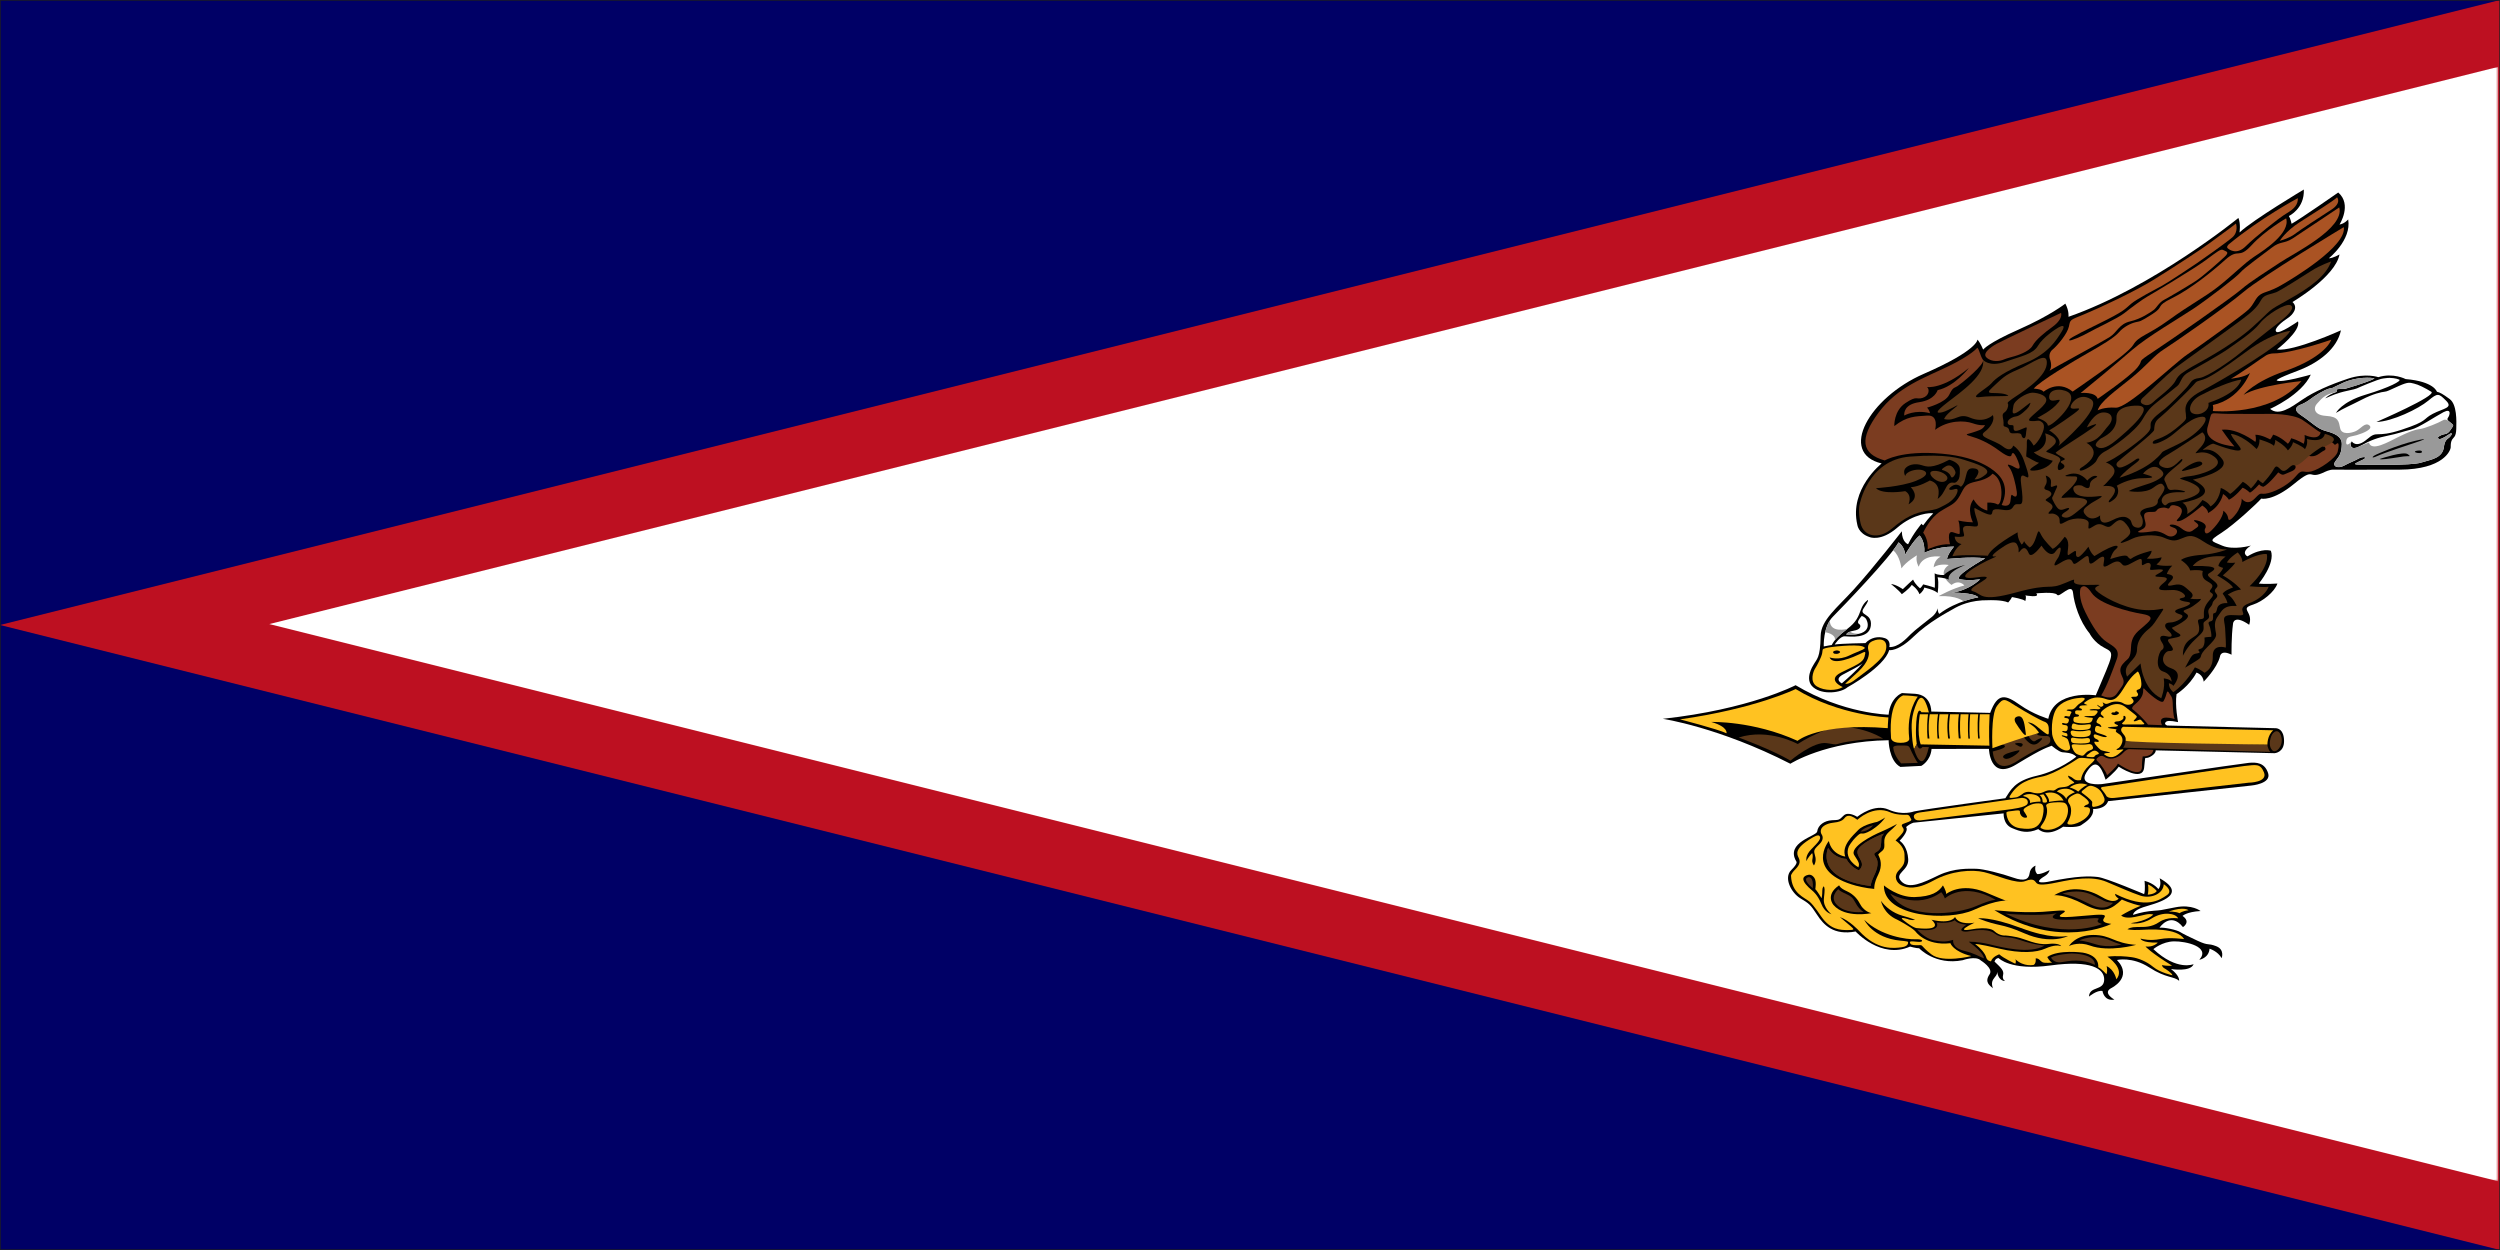 <svg width="900" height="450" viewBox="0 0 900 450" fill="none" xmlns="http://www.w3.org/2000/svg">
<rect width="900" height="450" fill="#1E1E1E"/>
<g clip-path="url(#clip0_0_1)">
<rect width="900" height="450" fill="white"/>
<path d="M900 0H0V450H900V0Z" fill="#1E1E1E"/>
<mask id="mask0_0_1" style="mask-type:luminance" maskUnits="userSpaceOnUse" x="0" y="0" width="900" height="450">
<path d="M900 0H0V450H900V0Z" fill="white"/>
</mask>
<g mask="url(#mask0_0_1)">
<path d="M900 0H0V450H900V0Z" fill="white"/>
<path d="M900 0H0V450H900V0Z" fill="#1E1E1E"/>
<mask id="mask1_0_1" style="mask-type:luminance" maskUnits="userSpaceOnUse" x="0" y="0" width="900" height="450">
<path d="M900 0H0V450H900V0Z" fill="white"/>
</mask>
<g mask="url(#mask1_0_1)">
<mask id="mask2_0_1" style="mask-type:luminance" maskUnits="userSpaceOnUse" x="0" y="0" width="900" height="450">
<path d="M0 0H900V450H0V0Z" fill="white"/>
</mask>
<g mask="url(#mask2_0_1)">
<path d="M0 0H900V450H0V0Z" fill="white"/>
<path d="M0 0H900V450H0V0Z" fill="white"/>
<path d="M0 0H900V450H0V0Z" fill="#000066"/>
<path d="M0 225L900 0V450L0 225Z" fill="#BD1021"/>
</g>
<mask id="mask3_0_1" style="mask-type:luminance" maskUnits="userSpaceOnUse" x="96" y="24" width="804" height="402">
<path d="M96 24H899.333V425.333H96V24Z" fill="white"/>
</mask>
<g mask="url(#mask3_0_1)">
<path d="M96.948 224.667L899.333 24.073V425.26" fill="white"/>
</g>
<path d="M689.469 249.766C695.458 250.224 695.255 256.161 695.255 256.161L716.464 256.635C719.177 249.24 721.995 250.094 727.146 253.75C732.042 257.219 737.385 258.766 737.385 258.766C739.432 248.156 754.484 250.302 754.484 250.302C760.901 234.974 761.443 235.177 757.62 233.234C753.802 231.297 752.24 228.01 752.24 228.01C748.615 223.63 746.703 217.297 746.292 213.411C745.88 209.526 741.375 215.359 740.557 214.13C739.74 212.906 733.052 213.62 733.052 213.62C734.688 215.359 729.094 214.333 729.094 214.333C729.635 214.745 729.094 216.38 729.094 216.38C728.547 215.661 724.313 214.948 724.313 214.948C723.901 215.87 722.948 216.891 722.948 216.891C720.63 215.87 715.984 216.073 715.984 216.073C709.161 215.969 705.068 218.115 703.156 219.24C701.245 220.365 694.417 223.839 688.818 229.25C683.224 234.667 680.083 234.052 680.083 234.052C678.443 240.083 665.068 247.438 665.068 247.438C662.885 249.38 656.193 250.302 652.781 247.438C649.37 244.578 652.781 239.469 652.781 239.469C654.047 237.083 655.297 237.182 655.438 228.891C655.531 223.286 661.313 218.844 667.25 212.328C674.51 204.365 684.656 191.255 684.656 191.255C684.708 195.281 686.911 195.932 686.911 195.932C688.906 191.833 691.771 188.536 691.771 188.536C691.927 188.88 692.339 189.115 692.339 189.115C694.589 186.047 695.969 184.823 695.969 184.823C695.203 184.516 688.906 184.823 683.021 189.953C677.13 195.089 673.089 193.365 673.089 193.365C668.995 192.063 668.635 188.922 668.635 188.922C665.646 176.052 677.391 166.849 677.391 166.849C661.62 163.099 672.984 143.094 692.542 134.589C712.094 126.083 711.891 122.25 711.891 122.25C713.016 123.557 713.938 125.854 713.938 125.854C714.146 125.698 715.578 123.557 726.839 118.573C738.099 113.594 743.526 109.302 743.526 109.302C744.964 112.062 744.651 114.052 744.651 114.052C775.469 103.25 805.828 78.458 805.828 78.458C806.698 80.526 806.24 83.667 806.24 83.667C811.255 79.031 829.375 68.229 829.375 68.229C829.682 75.125 824 77.766 824 77.766C824.615 78.766 824.974 80.562 824.974 80.562C827.943 78.953 841.766 69.302 841.766 69.302C846.833 73.667 842.224 80.833 842.224 80.833C844.016 80.562 845.349 78.995 845.349 78.995C846.63 86.427 838.385 92.979 838.385 92.979C839.818 93.016 842.224 91.599 842.224 91.599C840.688 99.724 825.281 108.724 825.281 108.724C827.531 110.719 825.385 113.365 823.542 114.552C821.698 115.74 818.422 118.344 819.443 119.417C820.469 120.49 827.276 115.698 827.276 115.698C828.453 119.109 819.703 125.818 819.703 125.818C825.792 126.62 842.74 118.917 842.74 118.917C841.354 125.469 834.958 130.568 827.073 133.516C819.188 136.469 819.599 136.927 819.599 136.927C820.979 138.036 831.885 134.859 831.885 134.859C828.609 142.177 817.245 147.198 817.245 147.198C820.365 149.839 824.615 146.776 828.865 143.865C833.115 140.953 838.896 138.458 845.297 136.318C851.698 134.172 856.198 135.781 856.198 135.781C861.526 134.094 866.031 136.469 866.031 136.469C876.266 137.313 877.292 141.026 877.292 141.026C878.417 141.297 879.286 141.755 881.896 143.672C884.51 145.589 884.354 151.526 884.255 154.438C884.151 157.349 883.333 157.349 882.818 158.156C882.307 158.964 882.255 159.88 882.255 160.99C882.255 162.104 879.698 169 863.88 169.073C848.057 169.151 839.901 169.073 839.901 169.073C838.599 169.073 837.036 169.844 837.036 169.844C830.38 173.135 833.896 167.594 825.979 174.109C818.063 180.62 814.036 179.495 814.036 179.495C812.74 181.057 804.443 188.771 799.703 191.833C794.958 194.901 795.813 194.62 799.938 196.406C804.068 198.198 810.313 196.406 810.313 196.406C806.323 199.063 809.089 200.292 809.089 200.292C814.344 197.099 817.516 198.271 817.516 198.271C819.188 202.844 813.182 210.073 813.182 210.073C815.5 210.38 819.87 210.073 819.87 210.073C818.813 213.167 814.443 216.563 811.234 217.609C808.026 218.656 808.609 219.063 809.563 221.005C810.521 222.948 809.698 224.917 809.698 224.917C804.104 221.031 803.896 224.505 803.896 224.505C803.25 229.104 803.354 235.693 803.354 235.693C799.396 233.703 799.188 236.359 799.188 236.359C798.167 240.547 793.318 245.401 793.318 245.401C793.115 242.797 790.724 242.13 790.724 242.13C788.198 246.984 783.557 249.896 783.557 249.896C782.943 254.083 784.104 259.958 784.104 259.958C781.099 259.349 780.01 259.401 779.531 260.115C779.052 260.828 780.214 261.188 780.214 261.188L819.323 262.156C819.87 262.208 822.193 262.464 822.26 266.703C822.328 270.943 818.849 271.151 818.849 271.151L776.052 270.125C776.052 270.125 776.255 271.302 774 272.479C771.75 273.651 772.5 271.151 771.885 276.411C771.271 281.672 762.74 276 762.74 276C761.375 278.047 758.031 280.703 758.031 280.703C756.12 274.927 754.141 273.141 751.068 278.146C747.995 283.156 756.594 282.286 756.594 282.286C756.594 282.286 806.833 274.88 809.563 274.625C812.292 274.37 815.297 274.521 816.526 278.354C817.755 282.182 810.448 282.797 810.448 282.797L758.917 288.417C757.823 291.484 753.526 291.229 753.526 291.229C753.865 294.141 750.792 295.979 749.224 297.052C747.656 298.125 742.74 297.615 742.74 297.615C736.734 301.698 733.797 298.479 733.797 298.479C729.906 300.167 727.448 299.453 724.245 298.073C721.036 296.693 721.307 292.813 721.307 292.813L688.786 296.182C687.818 296.531 686.953 297.052 686.193 297.74C687.349 299.224 683.859 302.667 683.859 302.667C684.833 303.333 686.703 305.214 686.958 309.276C687.229 313.573 681.714 314.292 684.474 317.281C687.24 320.271 692.281 317.802 697.911 315.099C703.542 312.396 709.073 312.74 711.479 312.76C713.885 312.781 720.589 314.464 724.76 315.943C728.938 317.417 730.37 316.536 730.651 314.391C730.932 312.245 732.802 311.63 732.802 311.63C732.286 313.74 733.417 314.677 733.417 314.677C735.026 314.792 737.844 313.219 737.844 313.219C737.589 314.771 735.542 315.75 735.542 315.75C731.443 318.49 737.073 317.474 737.073 317.474C748.286 315.177 752.281 315.406 755.198 315.714C758.115 316.021 771.885 321.88 771.885 321.88C772.396 320.5 772.036 317.094 772.036 317.094C775.573 318.052 777.005 320.078 777.005 320.078C778.333 318.625 777.464 316.172 777.464 316.172C788.828 322.531 775.109 325.406 771.474 326.63C767.844 327.859 767.896 329.354 767.896 329.354C770.911 328.396 773.01 328.047 775.521 327.859C778.031 327.667 777.161 327.818 783.151 326.63C789.141 325.443 792.208 327.974 792.208 327.974C787.193 328.24 785.708 329.734 785.708 329.734C788.885 331.917 785.865 333.76 785.865 333.76C781.307 328.01 777.417 333.99 777.417 333.99C778.979 333.76 783.557 334.719 784.865 335.542C785.875 336.177 788.245 337.344 791.188 338.703C795.344 340.62 794.568 339.391 797.792 340.615C801.016 341.844 799.786 344.948 799.786 344.948C798.406 342.417 795.438 341.536 795.438 341.536C795.177 344.948 791.75 345.521 791.75 345.521C795.948 340.844 786.885 338.818 782.635 338.891C778.391 338.969 775.214 341.688 775.214 341.688C783.766 349.698 789.703 347.094 789.703 347.094C788.625 350.005 781.563 348.854 781.563 348.854C784.839 351.344 784.479 353.109 784.479 353.109C782.74 351.422 779.875 352.266 773.729 348.281C767.589 344.297 762.109 345.599 762.109 345.599C768.099 351.995 759.911 355.792 759.911 355.792C756.891 357.516 761.188 359.849 761.188 359.849C757.401 360.542 756.891 356.75 756.891 356.75C754.891 356.365 752.026 358.781 752.026 358.781C752.229 354.87 757.349 356.823 757.505 352.766C757.656 348.703 752.74 345.563 738.255 347.552C723.766 349.547 719.516 344.911 719.516 344.911C718.292 344.948 718.031 346.172 718.031 346.172C720.438 348.474 721.516 349.432 721.104 351.042C720.698 352.651 721.875 353.188 721.875 353.188C719.208 353.031 719.005 349.854 719.005 349.854C718.953 351.156 718.391 351.271 717.521 352.651C716.651 354.031 717.469 355.792 717.469 355.792C716.344 354.797 714.297 353.609 716.24 350.771C717.74 348.589 713.12 345.792 713.12 345.792C711.328 343.953 706.568 345.677 706.568 345.677C696.688 347.63 690.901 341.385 690.901 341.385C689.776 341.385 687.625 340.771 687.625 340.771C677.182 345.448 668.021 335.333 668.021 335.333C660.135 336.828 656.552 333.031 654.146 329.318C651.74 325.599 651.281 325.292 648.104 323.375C644.932 321.464 641.964 316.042 644.88 313.188C647.422 310.693 646.672 310.12 646.672 310.12C642.578 303.234 653.974 301.016 654.182 299.37C654.479 296.964 656.859 295.448 659.417 295.292C661.979 295.141 661.979 295.37 663.667 293.646C665.359 291.922 668.583 294.068 668.583 294.068C669.25 293.568 674.88 289.198 679.896 291.458C684.911 293.724 689.057 292.115 689.057 292.115C692.594 291.344 721.927 287.359 721.927 287.359C723.818 284.526 725.151 281.115 733.24 279.276C741.328 277.438 747.469 272.417 747.469 272.417C746.036 270.885 743.63 270.964 742.401 270.807C741.172 270.656 738.615 268.469 738.615 268.469C737.13 269.125 736.37 268.802 725.766 275.25C716.297 281.01 716.021 269.583 716.021 269.583L695.359 269.62C695 273.99 691.672 275.714 691.672 275.714L684.146 276.094C679.948 273.875 679.896 266.479 679.896 266.479C657.167 266.823 644.526 274.948 644.526 274.948C618.776 261.766 598.604 258.776 598.604 258.776C629.885 255.365 646.417 246.672 646.417 246.672C663.672 257.016 679.896 257.281 679.896 257.281C680.51 251.036 684.708 249.505 684.708 249.505L689.469 249.766Z" fill="black"/>
<path d="M652.281 301.667C645.745 305.5 646.927 307.589 647.495 308.766C648.078 309.969 648.146 311.12 646.37 312.906C644.594 314.693 644.766 315.318 644.766 315.318C645.036 321.667 649.536 323.016 651.417 324.578C652.984 325.88 655.651 329.969 655.651 329.969C658.995 334.771 662.547 334.823 665.172 334.823C667.802 334.823 667.568 334.599 666.229 333.417C664.974 332.307 662.339 330.146 662.339 330.146C665.854 331.375 669.203 335.052 669.203 335.052C675.844 342.318 681.964 341.359 684.661 341.005C687.354 340.646 686.88 339.089 686.88 339.089C686.734 338.828 684.115 338.63 684.115 338.63C674.151 337.682 671.146 331.146 671.146 331.146C677.151 337.047 686.573 338.245 689.474 338.135C692.375 338.026 692.203 338.859 691.589 339.01C690.974 339.167 690.083 339.01 688.755 338.911C687.422 338.807 687.422 339.141 687.729 339.703C688.036 340.26 689.292 340.323 690.88 340.26C692.469 340.203 691.188 340.38 695.307 343.578C699.427 346.776 709.693 344.187 709.693 344.187C703.063 342.542 702.141 339.552 702.141 339.552C693.13 340.609 689.469 335.203 689.469 335.203C687.859 333.594 683.047 331.109 683.047 331.109C677.953 328.922 677.161 324.312 677.161 324.312C678.594 326.354 681.385 328.693 684.917 329.667C688.448 330.646 689.443 331.161 689.443 331.161C687.755 331.411 686.755 330.854 686.755 330.854C683.224 329.823 685.219 331.26 685.219 331.26C689.109 334.365 690.188 334.135 690.188 334.135C700.401 335.187 695.333 331.104 695.333 331.104C702.599 332.833 703.807 330.109 703.807 330.109C705.313 333.307 710.818 332.161 710.818 332.161C703.5 335.682 709.052 334.677 709.052 334.677C716.448 333.292 717.901 335.172 717.901 335.172C719.901 337.036 721.927 336.776 721.927 336.776C721.927 336.776 723.255 336.818 726.073 337.38C728.891 337.943 733.188 340.339 737.281 339.833C741.38 339.328 742.047 340.609 742.047 340.609C741.276 340.349 739.484 340.073 736.313 341.49C733.135 342.906 727.661 343.37 719.672 341.49C711.688 339.615 711.073 339.844 711.073 339.844C712.969 341.26 714.656 343.255 715.016 344.63C715.375 346.01 716.755 346.089 716.755 346.089C717.318 344.328 719.724 343.557 719.724 343.557C721.302 345.016 725.51 346.932 725.51 346.932C725.969 345.974 725.51 345.302 725.51 345.302C728.583 348.234 732.167 347.354 732.167 347.354C733.135 346.667 732.833 345.016 732.833 345.016C734.057 344.974 734.266 345.745 735.135 346.318C736.005 346.896 738.771 346.51 738.771 346.51C737.745 346.089 737.026 344.516 737.026 344.516C741.073 341.719 749.828 342.948 749.828 342.948C756.146 344.057 755.354 348.198 755.354 348.198C756.635 348.807 758.323 350.724 758.323 350.724C758.859 349.271 758.375 347.792 758.375 347.792C761.266 349.172 761.88 352.542 761.88 352.542C765.234 348.714 758.682 344.401 758.682 344.401C761.854 344 765.365 344.286 767.49 344.594C769.609 344.901 772.656 346.01 775.141 348.078C777.625 350.151 782.078 351.109 782.078 351.109C781.943 350.25 779.568 348.807 779.031 348.5C778.495 348.198 778.266 347.448 778.266 347.448C780.438 347.833 781.948 347.641 781.948 347.641C774.297 342.964 772.375 340.745 772.375 340.745C775.245 341.109 776.828 339.328 776.828 339.328C770.792 339.458 770.583 337.891 770.583 337.891C771.328 338.099 774.068 338.771 777.677 338.062C781.286 337.354 786.302 338.078 786.302 338.078C783.688 333.885 773.578 334.594 770.354 334.766C767.13 334.937 765.875 334.516 765.875 334.516C766.391 334.266 766.927 333.729 769.458 333.714C771.995 333.693 774.474 333.906 777.344 331.932C780.208 329.958 784.141 330.609 784.141 330.609C783.188 328.719 778.646 328.052 774.656 330.609C770.661 333.161 767.042 332.344 767.042 332.344C773.359 331.453 775.198 329.229 775.198 329.229C773.286 328.771 772.229 329.38 768.443 330.125C764.656 330.865 763.63 329.562 763.63 329.562C767.797 327.083 770.698 326.089 770.698 326.089C767.146 325.349 763.87 323.833 763.87 323.833C760.182 327.297 757.318 329.255 750.255 325.552C743.188 321.849 739.505 322.281 739.505 322.281C745.714 318.604 752.099 320.187 756.74 322.969C761.38 325.755 762.708 323.479 762.708 323.479C761.245 322.562 761.448 321.771 761.448 321.771C772.708 327.516 777.589 323.943 780.083 322.255C782.573 320.568 778.958 318.323 778.958 318.323C778.719 321.974 774.109 323.635 770.495 322.411C766.875 321.182 763.531 319.625 758.328 317.453C753.12 315.281 746.604 316.406 740.526 317.682C734.453 318.958 733.667 318.349 733.12 317.865C732.578 317.375 732.271 315.896 729.161 317.172C726.057 318.448 718.823 315.052 714.318 313.979C709.813 312.906 702.438 313.495 696.057 316.995C689.682 320.495 686.536 319.625 684.625 318.755C682.714 317.885 681.521 315.49 683.568 313.344C685.615 311.198 685.786 310.609 685.615 307.516C685.448 304.427 682.406 302.589 682.406 302.589C685.208 299.703 685.891 299.062 684.932 297.812C683.979 296.557 685.479 296.583 687.083 295.87C688.688 295.156 687.969 295.052 687.594 294.109C687.219 293.161 686.302 293.318 686.302 293.318C682.578 293.469 680.531 292.448 680.531 292.448C674.37 289.615 668.656 295.13 668.656 295.13C665.156 292.448 664.354 294.182 663.74 294.849C663.125 295.51 661.896 295.974 660.26 296.125C658.771 296.266 656.516 296.849 655.734 298.24C655.734 298.24 655.047 299.359 655.906 300.583C655.906 300.583 656.865 302.026 655.125 303.766C653.38 305.51 652.771 305.932 653.307 307.578C653.844 309.229 653.688 310.49 653.026 311.562C653.026 311.562 652.229 310.646 652.438 309.516C652.641 308.385 652.641 307.734 652.385 307.12C652.385 307.12 650.672 308.807 650.365 310.01C650.365 310.01 649.646 308.156 652.13 305.667C654.609 303.172 655.74 301.932 655.047 300.969C654.536 300.26 652.719 301.411 652.281 301.667Z" fill="#FFC221"/>
<path d="M659.333 329.13C659.333 329.13 656.229 326.755 656.604 323.458C656.979 320.161 656.917 319.755 656.573 319.063C656.573 319.063 656.01 319.391 656.026 320.672C656.042 321.875 655.87 323.125 655.75 323.354C655.75 323.354 654.146 320.625 653.5 320.109C653.5 320.109 654.047 317.25 653.156 316.026C652.271 314.797 651.411 314.719 650.396 315.104C648.984 315.635 647.922 316.943 652.656 320.828C652.656 320.828 654.422 322.229 655.651 325.349C656.88 328.464 658.927 328.948 659.333 329.13ZM674.729 320.01C674.729 320.01 674.49 318.146 676.161 314.849C677.833 311.552 676.833 309.104 676.453 308.286C676.078 307.469 675.854 307.776 677.542 306.359C679.615 304.615 676.74 302.417 680.156 299.359C680.156 299.359 682.406 297.427 682.917 296.635C682.917 296.635 679.302 298.578 676.948 299.547C674.594 300.521 665.583 304.938 667.563 307.901C669.542 310.865 669.339 311.016 669.031 312.245C669.031 312.245 663.672 309.406 665.547 304.813C665.547 304.813 666.401 302.958 668.651 300.875C670.703 298.99 669.474 301.286 673.635 298.911C673.635 298.911 676.948 296.943 678.688 294.286C678.688 294.286 676.5 295.667 675.719 295.896C675.719 295.896 670.906 296.766 668.958 298.807C667.016 300.849 662.885 304.401 664.286 308.359C664.286 308.359 659.474 307.771 658.38 302.766C658.38 302.766 649.474 313.75 668.172 318.859C668.177 318.859 671.589 319.766 674.729 320.01Z" fill="black"/>
<path d="M756.99 283.286C763.974 282.229 804.453 276.115 808.13 275.74C812.161 275.333 813.703 274.797 815.026 278.042C816.526 281.719 809.495 281.771 809.495 281.771L761.24 287.24C758.875 287.516 758.344 286.609 758.344 286.609C757.927 285.839 757.12 284.813 756.563 284.141C756.563 284.141 755.927 283.448 756.99 283.286Z" fill="#FFC221"/>
<path d="M658.141 305.24C658.141 305.24 652.922 316.24 673.448 318.958C673.448 318.958 673.5 317.734 674.318 316.01C675.135 314.281 676.927 310.797 675.24 308.536C673.547 306.276 676.62 307.464 677.083 304.51C677.542 301.563 676.776 301.984 678.208 300.068C678.208 300.068 671.755 302.406 669.297 305.24C666.844 308.078 672.625 310.224 669.198 313.323C669.198 313.323 666.328 312.292 664.641 309.188C664.641 309.188 660.651 309.266 658.141 305.24Z" fill="#5A3719"/>
<path d="M678.208 318.75C678.208 318.75 683.276 323.135 689.318 322.943C695.359 322.755 697.917 321.146 699.453 318.75C699.453 318.75 700.625 320.604 700.63 321.833C700.63 321.833 705.849 317.505 714.859 321.26C723.87 325.01 721.104 323.979 723.104 324.25C723.104 324.25 719.271 323.568 710.51 327.578C701.5 331.708 678.005 330.302 678.208 318.75Z" fill="black"/>
<path d="M669.812 299.344C669.812 299.344 672.089 299.688 674.37 297.12C674.37 297.12 671.297 297.698 669.812 299.344ZM652.599 319.766C652.599 319.766 648.365 316.432 651.073 315.781C651.073 315.781 653.005 315.474 652.599 319.766Z" fill="#5A3719"/>
<path d="M744.807 340.609C744.807 340.609 747.057 336.583 753.563 336.583C760.063 336.583 760.828 339.573 769.021 340.146C769.021 340.146 759.188 342.922 752.333 340.38C748.75 339.052 745.526 340.156 744.807 340.609Z" fill="black"/>
<path d="M680.458 321.682C680.458 321.682 690.187 327.583 698.839 321.182C698.839 321.182 699.557 321.87 700.167 323.443C700.167 323.443 706.719 317.12 718.443 323.943C718.443 323.943 717.005 323.781 711.484 326.161C704.286 329.266 686.297 331.297 680.458 321.682Z" fill="#5A3719"/>
<path d="M717.984 327.656C717.984 327.656 727.297 328.74 735.182 328.271C740.026 327.984 745.271 327.099 742.656 328.74C740.047 330.38 741.328 330.531 752.484 329.5C763.646 328.464 752.385 331.604 760.063 332.599C760.063 332.599 741.453 342.104 717.984 327.656Z" fill="black"/>
<path d="M742.453 321.719C742.453 321.719 747.932 319.724 753 322.104C758.068 324.479 757.297 324.667 760.677 325.016C760.677 325.016 758.323 328.385 752.745 325.667C747.161 322.943 745.682 322.422 742.453 321.719ZM748.547 338.542C748.547 338.542 753.917 335.859 759.859 338.646C760.604 338.995 762.224 339.667 763.75 339.995C763.75 339.995 759.198 341.406 754.531 339.958C752.594 339.354 751.052 338.885 748.547 338.542ZM721.974 328.922C721.974 328.922 733.953 330.031 740.458 328.74C740.458 328.74 732.932 332.37 751.823 330.682C751.823 330.682 756.021 330.224 755.505 330.875C754.995 331.526 754.687 332.026 756.734 332.635C756.734 332.641 742.708 338.922 721.974 328.922Z" fill="#5A3719"/>
<path d="M662.13 318.75C662.13 318.75 662.234 319.667 664.896 320.854C667.557 322.042 668.99 324.172 669.552 325.318C670.115 326.469 671.474 328.187 673.677 328.74C673.677 328.74 664.286 330.698 660.073 325.813C660.073 325.813 656.885 322.292 662.031 318.75" fill="black"/>
<path d="M736.057 340.417C736.057 340.417 732.318 340.188 727.25 338.422C722.182 336.661 720.849 338.156 717.984 336.01C715.12 333.865 709.333 335.203 708.26 335.359C707.182 335.51 704.115 335.359 707.953 332.87C707.953 332.87 704.88 332.792 703.703 331.26C703.703 331.26 702.318 332.599 697.151 332.099C697.151 332.099 699.453 335.719 690.187 334.677C690.187 334.677 692.953 337.885 696.281 338.536C699.609 339.188 700.995 338.974 703.141 338.349C703.141 338.349 702.526 341.146 706.823 342.219C711.125 343.292 711.995 344.13 714.198 345.016C714.198 345.016 714.505 343.214 708.771 339.036C708.771 339.036 711.844 338.88 716.245 339.953C720.646 341.026 730.63 343.594 736.057 340.417ZM738.375 344.708C738.375 344.708 739.297 346.854 742.13 346.37C744.964 345.88 749.62 345.052 754.125 347.349C754.125 347.349 754.891 343.521 745.849 343.25C745.849 343.25 740.182 343.557 738.375 344.708ZM661.792 320.109C661.792 320.109 658.312 322.969 661.469 325.943C664.354 328.661 668.807 328.422 670.937 328.349C670.937 328.349 669.656 327.62 668.531 325.932C667.406 324.245 667.37 323.109 665 322.026C662.542 320.901 662.255 320.609 661.792 320.109ZM658.141 305.245C658.141 305.245 652.922 316.24 673.448 318.958C673.448 318.958 673.5 317.734 674.318 316.01C675.135 314.286 676.927 310.797 675.24 308.536C673.547 306.276 676.62 307.464 677.083 304.516C677.542 301.563 676.776 301.984 678.208 300.068C678.208 300.068 671.755 302.406 669.297 305.24C666.844 308.078 672.625 310.224 669.198 313.328C669.198 313.328 666.328 312.292 664.641 309.188C664.641 309.188 660.651 309.266 658.141 305.245Z" fill="#5A3719"/>
<path d="M712.099 330.609C712.099 330.609 716.396 329.922 727.354 334.021C738.307 338.12 742.865 337.089 744.5 336.974C744.5 336.974 738.323 340.198 728.75 335.984C720.286 332.26 719.724 333.677 712.099 330.609Z" fill="black"/>
<path d="M780.677 328.156C780.677 328.156 783.177 328.073 784.635 328.755C784.635 328.755 785.589 327.938 787.875 327.698C787.875 327.698 786.375 326.188 780.677 328.156ZM773.188 322.089C773.188 322.089 775.693 321.974 776.443 320.776C776.443 320.776 775.182 319.167 773.255 318.401C773.255 318.396 773.646 320.109 773.188 322.089ZM689.01 294.094C689.01 294.094 688.547 292.87 691.156 292.484C693.771 292.099 727.896 287.234 727.896 287.234C727.896 287.234 729.708 287.234 729.964 288.422C730.24 289.708 729.755 290.672 721.516 291.635C713.276 292.599 691.516 295.318 691.516 295.318C691.516 295.318 689.214 295.703 689.01 294.094Z" fill="#FFC221"/>
<path d="M722.302 292.625C722.302 292.625 722.302 297.453 727.214 298.167C731.984 298.865 733.625 297.87 734.896 295.359C735.229 294.698 736.693 289.661 734.573 289.276C733.74 289.125 732.266 289.208 731.208 289.661C729.562 290.365 728.036 291.187 728.583 292.01C729.74 293.776 729.969 294.182 729.536 294.312C728.359 294.661 727.49 293.625 727.25 292.906C726.953 292.01 727.901 291.432 724.693 291.911C723.38 292.104 722.302 292.062 722.302 292.625Z" fill="#FFC221"/>
<path d="M742.745 288.911C745.255 289.203 745.062 294.516 742.062 296.917C738.828 299.5 735.74 298.578 735.74 298.578C734.109 297.885 734.312 298.115 735.573 296.203C736.771 294.391 737.333 291.948 736.667 290.25C736.453 289.708 737.042 289.266 737.875 289.089C737.88 289.089 740.151 288.615 742.745 288.911Z" fill="#FFC221"/>
<path d="M744.927 289.38C744.927 289.38 746.719 291.635 744.484 295.792C744.484 295.792 743.495 297.016 745.714 296.839C747.927 296.661 752.88 294.286 752.365 291.245C752.365 291.245 752.193 290.505 750.901 290.583C749.604 290.656 750.661 289.865 751.208 289.714C751.75 289.563 753.443 288.932 749.057 286.109C749.057 286.109 748.333 285.458 747.484 285.729C746.818 285.943 744.484 286.896 744.484 288.255C744.484 288.813 744.927 289.38 744.927 289.38Z" fill="#FFC221"/>
<path d="M749.724 285.562C749.724 285.562 753.219 288.068 753.203 288.812C753.187 289.557 752.88 290.568 753.802 290.479C754.724 290.391 758.51 289.583 757.469 287.083C756.427 284.578 755.385 283.698 753.63 283.083C751.875 282.474 751.427 283.302 749.927 284.437C749.927 284.437 748.833 285.104 749.724 285.562ZM730.797 289.099C730.797 289.099 731.38 287.234 728.24 286.547C728.24 286.547 729.568 285.448 732.229 286.036C734.875 286.62 734.594 288.359 734.573 288.589C734.573 288.589 732.505 288.51 730.797 289.099ZM737.625 288.667C737.625 288.667 741.26 288.031 742.88 288.229C742.88 288.229 741.089 284.224 736.24 285.589C736.24 285.589 737.984 287.557 737.625 288.667ZM743.854 287.667C743.854 287.667 743.854 286.443 746.943 285.219C746.943 285.219 745.443 283.807 743.359 283.937C740.969 284.094 740.49 284.964 740.49 284.964C740.49 284.964 743.083 285.865 743.854 287.667ZM745.062 283.479C745.062 283.479 746.974 283.964 748.167 284.99C748.167 284.99 749.979 283.01 751.516 282.589C751.516 282.589 748.51 280.979 745.062 283.479Z" fill="#FFC221"/>
<path d="M644.573 273.823C644.573 273.823 653.005 266.682 657.729 267.542C662.453 268.401 660.083 267.807 665.255 267.005C670.427 266.203 675.75 265.667 677.901 265.932C677.901 265.932 671.656 261.448 660.495 261.526C660.495 261.526 652.615 264.245 647.187 267.849C647.187 267.849 636.74 262.026 625.943 265.51C625.943 265.51 637.661 269.766 644.573 273.823Z" fill="#5A3719"/>
<path d="M734.234 286.203L735.646 285.964C735.646 285.964 738.021 288.906 736.292 288.938C734.943 288.969 735.49 288.526 735.234 287.667C734.979 286.813 734.521 286.432 734.234 286.203ZM723.641 286.432C723.641 286.432 722.797 287.479 724.38 287.234C726.318 286.938 725.943 287.302 728.068 285.859C728.068 285.859 729.375 284.474 731.802 285.339C731.802 285.339 733.854 286.01 735.516 285.203C737.177 284.401 737.563 284.458 738.458 284.536C739.354 284.609 739.297 284.802 740.49 283.932C741.682 283.057 743.755 283.729 745.063 282.635C746.37 281.547 748.005 282.464 745.063 280.359C745.063 280.359 744.448 279.745 744.5 279.229C744.5 279.229 745.625 279.552 746.521 280.359C747.417 281.161 748.901 280.911 749.156 280.781C749.156 280.781 749.313 278.156 751.922 275.74C754.531 273.328 754.557 273.135 753.026 273.115C751.49 273.099 748.901 272.5 748.031 273.115C747.161 273.729 739.51 278.745 735.057 279.589C730.604 280.432 726.505 281.698 723.641 286.432ZM604.797 258.974C604.797 258.974 618.469 262.495 621.536 263.979C621.536 263.979 622.271 261.693 616.063 259.906C616.063 259.906 631.146 259.443 647.115 266.698C647.115 266.698 654.818 260.099 679.594 262.141C679.594 262.141 679.641 259.953 679.813 258.271C679.813 258.271 662.406 257.76 646.432 248.052C646.432 248.052 632.135 255.089 604.797 258.974ZM680.766 265.573C679.813 251.604 685.167 250.349 685.167 250.349C685.167 250.349 687.693 250.365 690.422 250.786C690.422 250.786 686.193 255.818 687.318 265.802C687.318 265.802 687.76 267.417 684.177 267.417C680.651 267.417 680.766 265.573 680.766 265.573Z" fill="#FFC221"/>
<path d="M684.417 274.823C684.417 274.823 681.823 272.167 681.552 269.099C681.552 269.099 681.484 268.307 684.109 268.385C686.74 268.464 687.083 268.13 687.729 269.661C688.354 271.151 690.016 274.286 690.422 274.641L684.417 274.823Z" fill="#5A3719"/>
<path d="M690.031 267.849C689.792 266.083 689.698 264.312 689.745 262.536C689.912 254.745 691.208 255.437 691.719 256.406L694.385 256.458C694.385 256.458 692.438 247.672 690.151 252.802C687.906 257.849 688.068 261.13 688.344 265.115C688.5 267.411 688.802 268.839 689.057 269.698L690.031 267.849Z" fill="#FFC221"/>
<path d="M720.135 267.865C720.135 267.865 725.276 268.651 717.396 270.531C717.396 270.531 717.776 280.057 727.094 273.385C727.094 273.385 732.599 269.865 736.411 268.437C736.411 268.437 738.333 267.771 738.099 266.333C738.099 266.333 738.255 264.641 736.26 264.974C736.26 264.974 734.688 265.01 733.672 264.641C733.672 264.641 732.573 263.344 731.828 263.844C731.089 264.339 729.349 264.052 730.703 265.703C732.063 267.349 732.469 266.927 733.135 266.448C733.802 265.969 736.745 264.802 734.031 267.234C731.318 269.667 729.193 265.891 728.323 265.203L720.135 267.865ZM694.385 268.948L692.099 268.896C692.099 268.896 690.87 270.734 690.031 267.849L689.062 269.698C689.062 269.698 691.891 279.927 694.385 268.948Z" fill="#5A3719"/>
<path d="M691.141 257.146C691.141 257.146 689.979 263.839 691.448 267.974L716.193 268.438C716.193 268.438 715.885 263.635 716.26 257.146H712.745C712.745 257.146 712.266 262.536 712.713 265.854L712.13 265.87C712.13 265.87 711.687 261.208 712.167 257.146H709.266C709.266 257.146 708.786 262.125 709.161 265.906H708.615C708.615 265.906 708.203 261.542 708.682 257.146H705.818C705.818 257.146 705.292 261.656 705.854 265.844L705.167 265.828C705.167 265.828 704.588 261.26 705.203 257.146H702.031C702.031 257.146 701.245 261.359 701.995 265.88H701.344C701.344 265.88 700.63 261.563 701.417 257.146H698.24C698.24 257.146 697.49 261.922 698.135 265.88H697.521C697.521 265.88 697.01 261.26 697.693 257.146H694.724C694.724 257.146 693.937 261.182 694.588 265.88H693.937C693.937 265.88 693.458 262.38 694.078 257.146H691.141ZM717.281 269.354C717.281 269.354 716.599 257.245 718.922 254.13C721.245 251.016 721.719 251.63 725.677 254.13C729.635 256.635 734.755 259.344 735.578 259.651C736.396 259.953 737.557 260.26 737.557 262.458C737.557 264.656 737.963 265.318 734.552 262.563C734.042 262.146 732.443 260.688 731.292 260.318C728.234 259.344 732.026 261.005 733.12 262.563C734.042 263.88 734.755 263.734 732.37 264.349C729.979 264.964 721.719 267.719 717.281 269.354Z" fill="#FFC221"/>
<path d="M725.943 260.688C725.943 260.688 724.151 258.422 726.432 257.906C728.708 257.385 728.891 261.484 729.271 263.958C729.656 266.427 726.406 261.458 725.943 260.688ZM722.62 271.24C722.62 271.24 719.958 272.214 721.698 273.078C723.438 273.938 728.354 269.859 726.661 270.125C724.974 270.396 722.62 271.24 722.62 271.24ZM726.229 267.5C726.229 267.5 728.583 267.271 728.12 268.286C727.661 269.302 726.818 268.656 726.458 268.432C726.099 268.214 724.438 267.635 726.229 267.5Z" fill="black"/>
<path d="M738.766 264.333C738.766 264.333 739.401 268.948 743.359 270.115C743.359 270.115 745.646 270.682 745.167 268.667C745.167 268.667 744.776 266.979 744.453 266.276C744.125 265.573 742.536 265.125 742.37 265.052C742.198 264.974 741.995 264.49 743.083 264.849C744.177 265.203 744.349 265.245 744.26 264.474C744.177 263.708 743.536 264.016 742.531 263.526C742.146 263.339 742.573 263.083 742.984 263.172C743.391 263.266 744.365 263.557 744.38 261.974C744.38 261.974 744.599 261.094 743.391 261.026C742.078 260.958 742.182 260.37 742.589 260.281C743 260.193 744.375 261.146 744.755 259.578C745.151 257.969 742.865 258.896 743.172 258.068C743.479 257.234 745.099 258.542 745.234 257.557C745.365 256.599 746.672 256.182 744.443 255.87C743.385 255.724 744.365 255.255 745.552 255.422C746.823 255.599 747.589 254.031 748.323 253.521C749.057 253.01 753.203 250.531 747.677 251.349C742.146 252.167 740.526 254.849 740.167 255.385C739.807 255.922 738.271 259.089 738.766 264.333Z" fill="#FFC221"/>
<path d="M751.646 267.906C752.359 267.771 753.031 267.964 753.271 268.458C754.182 270.328 752.094 269.661 750.932 271.042C749.776 272.422 749.74 272.141 748.104 271.656C746.464 271.172 745.849 268.693 745.849 268.693C745.667 267.927 746.375 267.865 747.224 267.958C747.224 267.964 749.937 268.24 751.646 267.906ZM745.661 266.917C745.661 266.917 745.776 267.474 746.714 267.552C747.651 267.625 750.38 267.865 752 267.339C752 267.339 752.599 267.224 752.328 266.167C752.328 266.167 752.307 265.484 750.849 265.76C749.391 266.036 747.276 265.76 746.573 265.604C745.87 265.453 745.297 265.62 745.661 266.917ZM745.437 263.568C745.437 263.568 745.385 265.026 746.854 265.219C748.323 265.406 750.151 265.401 750.911 265.25C751.49 265.135 752.536 264.922 752.625 264.068C752.708 263.214 752.948 262.573 751.141 263.021C749.328 263.469 747.146 263.172 746.922 263.125C746.703 263.073 745.474 262.703 745.437 263.568ZM746.104 260.63C746.104 260.63 745.745 261.297 745.797 261.938C745.849 262.573 746.906 262.792 748.818 262.818C750.729 262.844 752.437 262.563 752.557 261.922C752.672 261.281 753.135 260.542 751.635 260.771C750.13 261.005 748.24 261.068 747.49 260.76C746.734 260.453 746.229 260.349 746.104 260.63Z" fill="#FFC221"/>
<path d="M816.271 268.042C816.271 268.042 816.245 269.37 817.297 270.682L764.245 269.161C764.245 269.161 765.021 268.682 765.219 266.615L816.271 268.042Z" fill="#5A3719"/>
<path d="M746.531 258.438C746.531 258.438 746.068 259.776 747.026 260.047C747.979 260.313 749.62 260.604 751.786 260.26C751.786 260.26 752.88 260.339 753.255 259.177C753.63 258.016 753.594 258.667 750.505 258.052C750.505 258.052 749.536 257.771 752.349 257.76C752.349 257.76 753.922 257.813 754.161 257.542C754.401 257.276 756.479 255.625 753.786 255.729C751.089 255.828 752.417 255.255 753.786 255.255C755.151 255.255 755.578 255.536 756.021 255.099C756.464 254.667 756.052 254.964 755.318 254.219C754.583 253.479 755.099 253.698 755.625 254.104C756.156 254.516 756.479 254.641 757.078 254.12C757.672 253.594 756.615 252.828 757.078 252.917C757.536 253.005 757.76 253.88 759.5 253.036C761.24 252.193 763.594 252.635 764.234 253.115C764.875 253.594 766.693 254.208 767.792 253.078C768.896 251.948 766.484 251.026 767.51 250.87C768.536 250.719 769.25 251.083 769.661 250.26C770.073 249.438 768.073 248.651 769.995 248.135C771.911 247.615 770.302 242.234 769.635 241.734C769.635 241.734 767.484 243 765.13 246.813C762.776 250.625 761.396 252.844 758.193 251.677C753.578 249.99 751.219 252.417 750.505 252.854C749.396 253.531 752.818 253.859 750.823 253.901C748.828 253.938 748.828 254.109 748.62 254.417C748.417 254.724 748.594 254.99 748.953 255.01C749.313 255.031 750.078 255.797 748.854 255.755C747.625 255.719 746.755 255.526 747.115 256.833C747.115 256.833 747.135 257.12 747.854 257.193C748.568 257.271 748.828 258.021 747.495 258.021C746.641 258.021 746.557 258.349 746.531 258.438ZM751.438 271.734C751.438 271.734 750.49 272.406 751.797 272.484C753.099 272.557 753.792 272.807 754.203 272.109C754.609 271.411 756.375 271.698 755.198 270.719C754.021 269.745 753.229 270.302 751.438 271.734Z" fill="#FFC221"/>
<path d="M756.911 255.781C756.911 255.781 761.328 251.62 765.021 254.438C768.714 257.255 769.073 257.677 769.125 257.734C769.172 257.792 769.557 258.099 768.557 258.979C767.562 259.859 768.531 259.839 769.635 259.302C770.734 258.766 770.812 259.266 771.349 259.859C771.885 260.453 772.604 260.797 770.901 260.818C769.198 260.839 765.536 260.818 765.536 260.818C765.536 260.818 763.057 261.026 764.312 260.016C765.562 259 765.385 257.792 764.745 257.714C764.104 257.641 764.693 258.328 764.312 258.807C763.927 259.286 763.057 259.724 762.187 259.708C761.318 259.688 760.547 260.339 761.927 260.839C763.312 261.333 761.776 261.661 761.057 261.641C760.344 261.625 756.885 261.911 760.396 262.333C763.901 262.755 760.078 262.651 762.646 264.12C765.49 265.745 763.443 269.193 762.365 269.495C762.365 269.495 761.187 270.135 762.672 269.964C764.156 269.786 764.974 269.573 763.927 270.38C762.88 271.182 760.781 273.865 757.859 271.813C757.859 271.813 756.531 271.182 758.911 271.068C761.292 270.953 756.964 270.443 756.25 269.964C755.531 269.479 752.792 266.682 754.51 267.026C756.224 267.37 755.609 266.375 754.583 266.01C753.562 265.646 753.354 264.078 754.51 264.422C755.661 264.766 757.016 265.406 757.937 265.365C758.859 265.323 758.604 264.938 756.635 264.323C754.661 263.714 753.844 263.615 754.302 261.948C754.766 260.281 756.917 262.599 756.401 261.354C755.891 260.109 754.021 260.724 755.021 259.073C756.021 257.427 756.25 258.135 756.708 258.349C757.172 258.557 757.906 258.401 756.609 257.427C755.786 256.813 756.682 255.984 756.911 255.781Z" fill="#FFC221"/>
<path d="M760.089 256.927C760.089 256.927 760.062 256.375 760.854 256.469C761.651 256.563 761.443 256.182 761.672 256.068C761.906 255.953 763.891 256.656 762.031 257.328C761.349 257.578 760.266 257.401 760.089 256.927Z" fill="black"/>
<path d="M764.312 261.641C764.312 261.641 762.818 262.401 764.172 263.969C765.323 265.302 765.318 265.724 765.219 266.615C765.125 267.5 816.271 268.036 816.271 268.036C816.271 268.036 816.182 264.755 818.37 262.906C818.37 262.906 790.422 262.255 764.312 261.641Z" fill="#FFC221"/>
<path d="M817.141 267.141C817.141 267.141 817.349 264.37 818.88 263.448C819.729 262.943 820.844 263.24 821.328 265.474C822.021 268.651 819.328 271.354 818.078 270.146C816.885 269 817.141 267.141 817.141 267.141Z" fill="#5A3719"/>
<path d="M758.531 279.089C758.531 279.089 761.937 276.198 762.448 274.896C762.448 274.896 771.661 281.422 771.099 275.427C771.099 275.427 771.125 273.823 771.38 272.292C771.38 272.292 774.714 272.615 775.219 269.958L766.62 269.703C766.62 269.703 765.724 269.51 764.391 270.948C763.062 272.385 760.323 273.958 757.76 272.589C757.76 272.589 756.693 271.656 755.599 272.443C754.51 273.229 754.458 273.458 755.354 274.302C756.255 275.146 758.172 277.729 758.531 279.089ZM778.318 261.062L773.276 260.87C773.276 260.87 771.432 258.286 767.849 255.411C767.849 255.411 766.797 254.953 768.823 253.344C770.844 251.734 771.432 250.01 771.51 249.224C771.583 248.437 771.38 247.214 772.146 248.151C772.917 249.089 778.135 253.802 778.88 252.406C779.625 251.005 779.75 250.354 779.88 249.932C780.005 249.51 780.187 248.208 780.927 249.568C781.672 250.932 782.182 250.583 782.208 254.109C782.208 254.109 782.333 257.594 782.875 258.859C782.87 258.859 776.271 256.745 778.318 261.062ZM756.432 250.333C756.432 250.333 760.271 252.479 762.167 249.568C764.057 246.656 765.339 246.198 763.906 243.401C762.474 240.604 763.948 239.302 765.026 238.151C766.109 237 767.031 237.193 767.182 232.75C767.339 228.302 770.406 226.807 771.792 225.432C773.172 224.052 776.651 221.943 771.38 221.062C766.109 220.182 755.667 217.458 752.953 213.401C750.24 209.339 749.01 211.75 748.958 211.906C748.906 212.057 748.036 215.047 750.75 220.448C753.464 225.854 755.766 229.328 758.38 231.078C760.99 232.823 763.344 233.781 762.01 237.385C760.682 240.984 758.375 247.422 756.432 250.333Z" fill="#7B3C20"/>
<path d="M770.609 238.849C770.609 238.849 771.276 248.083 778.031 251.375C778.031 251.375 779.568 247.776 778.953 244.214C778.953 244.214 781.156 244.406 781.771 245.401C781.771 245.401 781.87 242.719 778.698 241.74C775.521 240.766 777.057 234.75 778.182 234.057C779.313 233.37 778.953 232.167 778.182 231.083C777.417 230 777.214 228.349 779.875 229.042C782.537 229.729 782.125 228.313 780.542 227.01C778.953 225.708 779.005 224.099 781.255 224.099C783.51 224.099 787.245 221.911 784.995 221.224C782.74 220.536 782.026 219.807 785.094 218.927C788.167 218.042 789.651 216.932 787.349 216.667C785.047 216.396 783.51 215.594 785.76 215.208C788.01 214.828 785.349 212.526 782.74 212.411C780.13 212.297 774.5 213.37 778.953 209.807C783.406 206.245 772.552 208.849 777.005 206.51C781.458 204.172 775.521 205.208 774.703 205.172C773.885 205.13 773.896 205.172 774.198 203.984C774.5 202.797 773.578 202.26 772.297 202.984C771.016 203.714 771.016 203.714 771.068 202.068C771.12 200.417 769.531 201.646 768.563 202.068C767.589 202.49 765.13 204.328 764.156 203.333C763.188 202.333 762.62 201.302 759.599 203.141C756.583 204.979 757.297 203.333 757.349 202.526C757.401 201.724 758.526 198.542 754.38 201.953C750.234 205.359 753.615 198.271 750.339 200.688C747.057 203.099 746.703 203.521 746.188 202.448C745.677 201.375 745.057 200.495 741.453 202.797C737.844 205.094 740.505 201.417 741.021 200.609C741.531 199.807 743.068 194.594 739.891 198.656C739.891 198.656 738.354 201.495 734.927 196.432C734.927 196.432 731.292 201.458 730.37 199.234C729.448 197.01 728.526 196.781 727.349 198.234C726.172 199.693 727.042 198.161 726.531 196.932C726.021 195.708 725.714 193.448 719.672 197.854C713.63 202.26 721.771 199.042 717.162 201.031C712.557 203.026 701.448 209.307 711.635 207.854C721.823 206.396 706.667 211.839 710.203 212.833C713.734 213.828 712.609 216.896 725.865 213.255C739.125 209.615 736.974 212.682 743.729 209.766C750.49 206.854 742.198 210.766 751.255 210.573C760.318 210.38 752.792 210.609 754.531 212.49C756.276 214.365 763.953 218.813 771.12 219.536C778.287 220.266 780.026 217.583 777.979 220.688C775.932 223.792 775.214 224.979 773.984 226.052C772.755 227.125 769.38 229.578 769.328 233.87C769.276 238.161 763.698 238.849 765.745 243.599C767.375 242.026 769 240.443 770.609 238.849Z" fill="#5A3719"/>
<path d="M782.401 249.172C782.401 249.172 780.76 248.026 780.797 245.979C780.797 245.979 781.953 246.182 782.401 246.927C782.401 246.927 786.531 242.25 781.599 240.568C776.667 238.88 779.12 234.411 780.797 234.385C782.469 234.359 782.76 233.901 781.349 232.036C779.943 230.172 780.042 230.094 782.844 229.609C785.641 229.125 785.26 228.536 784.016 227.844C782.776 227.156 781.823 226.031 781.823 226.031C781.823 226.031 789.734 222.583 787.177 221C784.615 219.417 787.177 219.828 789.464 218.193C791.75 216.557 792.057 216.25 792.396 215.609C792.396 215.609 790.135 215.839 788.469 215.51C788.469 215.51 790.443 214.536 788.469 212.927C786.495 211.318 785.672 209.865 782.536 210.604C779.396 211.344 780.417 210.297 781.646 208.995C782.875 207.693 782.297 206.948 780.078 206.62C780.078 206.62 780.349 205.292 782.021 203.63C782.021 203.63 777.755 203.938 776.323 203.193C776.323 203.193 778.031 202.021 778.167 200.615C778.167 200.615 775.813 201.38 772.844 201.099C772.844 201.099 774.583 199.594 774.583 198.266C774.583 198.266 769.432 199.417 767.042 201.229C767.042 201.229 766.531 201.125 766.12 200.563C765.708 200 765.401 199.438 759.703 201.255C759.703 201.255 760.354 198.724 761.719 197.703C763.083 196.682 762.88 194.635 754.005 200.182C754.005 200.182 752.813 199.464 751.823 196.807C751.823 196.807 749.911 199.516 748.443 200.438C748.443 200.438 747.214 200.953 747.365 199.224C747.521 197.5 746.495 198.729 745.573 199.224C744.651 199.719 744.036 200.948 744.5 197.458C744.964 193.974 743.271 193.245 743.271 193.245C743.271 193.245 740.505 197.151 738.922 197.573C738.922 197.573 736 194.74 734.979 192.865C733.953 190.984 733.953 190.297 732.932 193.552C731.906 196.807 730.625 197.078 730.625 197.078C730.625 197.078 728.885 195.583 728.682 194.776C728.682 194.776 728.375 195.661 727.813 196.042C727.813 196.042 726.276 194.24 726.328 191.635C726.328 191.635 716.807 196.885 715.63 200.068C715.63 200.068 706.62 199.526 702.88 200.219C702.88 200.219 703.802 197.307 706.156 195.849C706.156 195.849 703.802 195.583 703.703 193.172C703.703 193.172 705.594 193.438 706.771 193.13C707.948 192.823 705.135 189.417 708.104 189.339C711.073 189.26 712.969 190.755 711.635 186.807C710.307 182.865 710.922 182.865 710.922 182.865C710.922 182.865 716.089 185.927 716.911 185.161C717.729 184.396 716.245 182.75 720.849 183.516C725.458 184.281 724.177 181.635 725.969 181.521C727.76 181.406 728.734 182.672 727.609 174.318C726.479 165.969 733.188 178.458 728.63 165.854C728.63 165.854 727.479 162.042 724.74 160.411C724.74 160.411 724.125 163.172 721.031 160.734C717.932 158.302 711.839 157.443 714.401 155.526C716.958 153.609 718.161 151.042 717.422 149.432C717.422 149.432 714.401 152.589 709.151 150.333C705.005 148.552 704.135 151.828 699.885 150.87C699.885 150.87 699.964 149.781 703.547 146.964C707.13 144.146 701.474 147.901 699.25 148.401C697.021 148.896 696.38 148.495 701.089 144.854C705.802 141.214 715.115 134.781 713.839 129.49C713.839 129.49 716.036 132.286 721.823 130.255C727.609 128.229 731.906 127.5 733.651 124.51C735.391 121.521 739.948 118.495 741.125 117.844C742.302 117.193 743.885 116.734 742.094 119.568C740.302 122.401 737.385 127.271 729.401 130.562C721.417 133.859 718.344 136.271 716.911 137.995C715.474 139.724 708.208 143.589 712.917 142.937C717.625 142.286 725.818 143.052 721.979 141.943C718.141 140.833 713.786 142.63 717.318 139.411C720.849 136.198 721.464 135.125 726.583 132.979C731.703 130.833 737.385 125.927 736.823 131.135C736.26 136.349 726.74 141.906 724.385 143.589C722.031 145.276 722.901 145.005 722.948 145.698C723 146.385 722.594 147.802 721.62 148.453C720.646 149.109 720.953 149.833 721.208 151.292C721.464 152.745 720.953 153.323 721.672 153.552C722.385 153.781 723.104 153.896 723.307 154.932C723.516 155.964 724.052 156.099 725.432 155.984C726.818 155.87 727.688 156 727.786 156.807C727.891 157.615 729.193 158.703 729.349 156.25C729.5 153.802 730.396 153.323 727.891 154.453C725.38 155.583 724.844 155.177 724.896 154.01C724.948 152.844 724.667 153.109 723.615 153.016C722.568 152.917 722.208 151.443 724.078 150.469C725.943 149.49 725.922 150.484 728.25 148.552C730.578 146.615 730.578 146.078 730.938 145.177C731.297 144.276 727.609 147.802 725.844 148.609C724.078 149.411 724.536 148.052 724.844 146.042C725.151 144.031 729.557 141.406 731.578 141.365C733.599 141.328 738.156 142.516 736.182 145.276C734.214 148.031 728.635 151.307 731.042 151.557C733.448 151.807 733.828 150.87 735.214 152.094C736.594 153.318 735.313 155.812 734.677 157.135C734.036 158.453 732.703 160.12 732.115 160.427C732.115 160.427 729.583 155.906 729.656 159.49C729.734 163.073 729.12 164.354 729.656 164.49C730.198 164.625 733.01 166.5 733.906 166.542C734.802 166.578 729.042 169.24 731.453 169.411C733.854 169.589 737.672 168.359 739 165.87C739 165.87 734.115 164.682 732.141 162.844C732.141 162.844 737.849 161.5 736.26 156.005C736.26 156.005 741.943 157.557 739.49 160.12C737.031 162.687 735.547 162.307 737.672 163.031C739.797 163.76 740.844 164.375 740.844 164.375C740.844 164.375 742.297 165.104 741.458 166.292C740.615 167.479 740.589 169.281 741.307 169.24C742.021 169.203 744.427 168.094 742.406 166.865C740.385 165.641 744.708 165.849 742.865 164.818C741.026 163.781 740.536 163.531 740.052 163.031C739.568 162.536 763.193 148.682 751.26 153.875C751.26 153.875 753.745 148.495 757.224 148.474C760.708 148.453 760.964 151.214 758.99 153.302C757.021 155.391 755.74 158.646 751.109 159.411C751.109 159.411 757.729 162.656 749.906 167.958C749.906 167.958 748.208 168.76 748.823 169.349C749.438 169.937 754.078 167.307 754.724 165.823C755.375 164.344 756.365 163.193 758.141 162.323C759.911 161.458 768.651 155.505 771.276 151.01C773.906 146.51 774.625 146.359 779.745 142.25C784.859 138.135 783.974 138.953 784.625 137.958C785.271 136.958 785.542 135.323 787.901 133.995C790.255 132.667 799.401 127.583 802.266 125.516C805.135 123.448 811.005 119.641 813.531 116.422C816.057 113.203 822.854 109.094 824.552 109.859C826.25 110.625 824.38 113.026 820.391 116.062C816.396 119.104 806.5 127.099 804.896 128.323C803.292 129.552 794.896 135.682 791.755 136.089C788.615 136.5 788.958 137.599 787.078 139.641C785.203 141.687 780.87 145.974 779.401 147.151C777.932 148.328 774.453 150.729 774.25 152.411C774.042 154.099 774.865 154.302 772.063 156.932C769.266 159.568 761.073 165.516 758.104 166.464C758.104 166.464 763.359 168.198 760.224 171.75C757.083 175.302 757.286 174.792 757.047 175.021C757.047 175.021 765.026 173.844 759.37 180.052C759.37 180.052 758.276 181.839 760.802 179.974C763.5 177.979 762.339 175.25 762.031 174.865C762.031 174.865 766.26 172.234 771.141 172.156C776.021 172.083 775.854 171.75 771.484 170.495C771.484 170.495 774.589 166.719 777.219 168.583C779.844 170.448 778.99 171.521 776.229 173C773.464 174.484 769.37 175.094 766.328 176.781C766.328 176.781 772.099 177.906 775.203 175.557C778.307 173.203 778.448 174.38 778.854 174.786C779.266 175.198 779.604 175.964 778.24 177.932C776.875 179.896 776.74 180 776.807 180.432C776.875 180.87 776.703 182.224 773.906 182.682C771.109 183.141 769.844 184.318 770.802 185.646C771.755 186.974 771.792 190.266 769.401 189.964C767.01 189.656 767.661 187.766 766.74 187.026C765.818 186.281 764.521 185.135 760.359 187.307C756.193 189.474 755.854 186.896 756.057 185.542C756.057 185.542 753.359 187.891 751.109 185.724C748.854 183.552 750.901 182.708 752.198 181.609C753.495 180.51 758.786 178.214 755.615 178.62C752.438 179.026 747.698 179.234 746.604 176.781C745.51 174.328 748.958 174.609 749.505 174.839C750.052 175.073 752.302 176.885 752.37 174.51C752.438 172.13 755.953 171.875 754.76 171.391C753.563 170.906 751.891 172.411 751.417 173C751.417 173 748.958 169.578 745 170.703C741.042 171.828 746.26 171.365 747.318 171.547C748.375 171.724 747.766 173.693 744.214 176.885C740.661 180.078 742.266 179.104 744.896 179.104C747.526 179.104 753.974 179.13 750.219 182.198C746.464 185.26 744.964 186.797 743.021 186.26C741.073 185.724 743.26 184.443 744.109 183.906C744.964 183.37 745.474 182.427 743.635 183.115C741.792 183.807 741.141 183.932 739.672 181.328C738.208 178.724 738.823 179.49 739.438 177.776C740.052 176.068 741.484 174.255 739.776 174.891C738.068 175.531 738.24 175.578 738.375 173.615C738.516 171.646 736.432 171.214 736.432 171.214C736.432 171.214 737.25 173.182 736.5 174.432C735.75 175.682 735.714 176.115 736.943 176.448C738.172 176.781 739.333 177.828 737.661 178.979C735.99 180.125 736.193 179.974 737.25 180.661C738.307 181.354 739.844 182.146 738.208 183.755C736.568 185.365 737.932 184.88 738.75 184.88C739.573 184.88 741.427 185.568 741.453 187.151C741.484 188.734 741.344 189.12 744.005 187.635C746.672 186.156 751.995 186.333 751.927 188.401C751.854 190.474 751.24 190.984 754.073 189.219C756.911 187.458 758.172 190.88 760.115 189.219C762.063 187.563 763.292 185.953 765.542 188.786C767.797 191.62 767.094 192.479 764.349 194.484C761.604 196.484 765.677 194.943 767.76 193.87C769.844 192.797 775.677 192.083 779.021 193.562C782.37 195.047 783.323 194.714 785.781 193.693C788.24 192.667 789.5 192.437 793.219 194.917C796.938 197.396 799.839 197.854 801.786 197.802C801.786 197.802 797.656 199.411 793.016 199.719C788.375 200.026 786.052 200.896 785.13 201.609C785.13 201.609 787.922 203.297 788.474 205.365C788.474 205.365 791.516 204.953 793.016 205.568C793.016 205.568 792.234 207.766 794.109 208.938C795.984 210.115 797.281 210.547 795.885 212.156C794.484 213.766 798.031 213.078 796.021 215.349C794.005 217.625 793.458 218.776 793.391 220.615C793.323 222.453 793.839 222.734 792.026 222.911C790.219 223.089 792.333 225.109 791.516 227.51C790.698 229.911 785.646 229.656 785.849 236.089C785.849 236.089 787.25 232.948 790.25 230.193C793.255 227.432 793.359 227.177 793.292 225.516C793.224 223.854 793.083 224.24 794.688 222.984C796.292 221.734 793.974 220.563 795.578 218.771C797.182 216.984 795.781 217.344 797.656 215.526C799.536 213.714 796.021 213.484 797.932 211.62C799.844 209.755 793.323 207.635 795.203 206.432C797.078 205.234 800.318 203.573 789.401 203.75C789.401 203.75 792.026 199.411 801.24 200.354C801.24 200.354 798.818 202.068 798.615 203.75C798.615 203.75 799.672 204.286 800.323 204.443C800.323 204.443 799.964 205.677 798.203 207.177C798.203 207.177 803.089 209.906 803.87 211.516C803.87 211.516 800.901 212.437 800.151 213.74C800.151 213.74 801.448 215.219 801.891 217.135C801.891 217.135 798.583 216.729 798.135 219.203C797.693 221.682 796.703 219.995 796.703 221.453C796.703 222.906 796.807 223.495 795.646 223.724C794.484 223.958 795.443 225.182 795.646 226C795.854 226.818 796.229 228.682 796.057 229.271C796.057 229.271 794.385 229.297 793.599 229.526C793.599 229.526 794.115 233.073 792.13 233.583C790.151 234.094 793.188 234.813 791.073 235.193C788.958 235.578 789.229 235.703 786.635 240.354C786.635 240.354 788.854 239.104 791.141 237.594C793.427 236.089 790.974 236.547 794.76 232.818C798.547 229.089 797.865 228.807 797.557 226.917C797.25 225.031 797.182 223.495 798.547 221.708C799.911 219.922 800.359 217.875 805.203 218.135C805.203 218.135 803.771 214.906 801.995 214.068C801.995 214.068 804.313 212.464 806.771 212.234C806.771 212.234 804.62 209.651 800.219 207.151C800.219 207.151 803.839 204.031 804.693 202.552C804.693 202.552 803.021 202.807 801.688 202.5C801.688 202.5 802.313 201.01 805.578 198.875C805.578 198.875 807.318 200.562 807.25 202.323C807.25 202.323 812.849 199.104 816.021 199.464C816.021 199.464 817.625 203.5 809.844 211.057C809.844 211.057 814.656 211.521 816.703 211.24C816.703 211.24 815.542 214.969 809.708 217.161C803.87 219.359 810.969 221.927 805 221.479C799.026 221.031 800.87 223.089 801.036 226.13C801.208 229.167 801.417 232.286 801.276 233.13C801.276 233.13 796.5 231.568 796.604 236.193C796.703 240.818 794.146 241.786 793.635 242.224C793.635 242.224 792.245 240.984 790.151 240.255C790.146 240.26 787.182 245.885 782.401 249.172Z" fill="#5A3719"/>
<path d="M775.568 191.219C775.568 191.219 777.208 190.953 779.974 192.677C782.734 194.396 785.448 190.833 782.38 189.917C779.307 188.995 782.427 187.922 785.193 190.146C787.958 192.37 789.031 191.255 790.057 190.49C791.083 189.724 792.307 189.302 790.417 188C788.521 186.698 791.698 187.312 793.13 188.229C794.563 189.151 794 190.109 793.797 190.375C793.589 190.646 793.438 193.635 796.25 190.839C799.068 188.042 800.448 185.245 800.396 183.865C800.396 183.865 801.932 184.823 802.141 186.583C802.344 188.344 804.495 185.625 805.208 184.667C805.927 183.708 807.156 181.292 807 179.474C807 179.474 808.896 182.401 811.714 179.474C814.526 176.547 813.297 178.385 816.677 177.5C820.057 176.62 824.307 174.13 826.609 171.333C828.911 168.536 829.068 170.417 832.036 169.724C835.005 169.036 840.995 164.896 841.557 162.635C842.12 160.375 842.016 158.995 841.146 159.76C840.276 160.526 840.635 159.917 839.354 159.109C838.078 158.307 836.182 160.146 836.182 160.146C836.182 160.146 838.078 161.599 836.641 162.214C835.208 162.828 833.828 164.859 831.115 164.089C828.401 163.323 825.583 166.583 825.583 166.583C825.583 166.583 827.938 168.536 824.766 169.76C821.594 170.984 822.104 171.406 820.161 170.068C820.161 170.068 816.781 174.359 814.833 175.24C814.833 175.24 813.917 175.161 813.302 174.359C813.302 174.359 811.099 176.849 809.974 177.349C809.974 177.349 808.589 176.005 807.307 175.583C807.307 175.583 804.646 178.88 802.396 179.917C802.396 179.917 801.729 178.687 800.297 177.849C800.297 177.849 799.589 182.156 794.87 184.703C794.87 184.703 795.177 183.557 792.823 181.984C792.823 181.984 786.984 187.042 784.682 187.542C782.38 188.036 784.526 186.469 784.839 185.818C785.146 185.167 786.578 183.021 783.76 182.135C780.948 181.255 781.406 182.75 780.792 183.021C780.177 183.286 780.125 182.521 778.234 182.792C776.339 183.057 776.646 183.901 775.828 184.208C775.01 184.516 771.729 183.672 771.885 185.854C772.036 188.036 773.573 189.531 770.708 190.797C767.839 192.062 771.781 191.792 775.568 191.219Z" fill="#7B3C20"/>
<path d="M787.396 185.052C787.396 185.052 788.062 182.297 785.656 180.953C785.656 180.953 801.115 178.578 789.443 172.677C789.443 172.677 803.318 169.802 800.042 165.359C796.766 160.917 793.578 161.911 793.099 161.99C792.62 162.062 796.047 159.422 796.969 159.766C797.891 160.109 809.052 164.401 806.182 160.724C803.318 157.047 803.573 157.276 803.115 156.203C803.115 156.203 806.797 156.203 812.38 161.646C812.38 161.646 813.557 160.417 813.401 158.193C813.401 158.193 817.396 159.307 818.625 160.495C818.625 160.495 819.286 159.115 819.031 158.349C819.031 158.349 822.464 160.187 823.641 162.141C823.641 162.141 825.229 160.76 825.484 159.193C825.484 159.193 828.911 160.609 829.781 161.682C829.781 161.682 830.911 160.188 830.5 158.042C830.5 158.042 836.182 159.729 836.948 156.203C836.948 156.203 842.667 157.443 838.953 159.667C834.177 162.526 838.469 158.964 833.573 162.37C829.771 165.016 827.651 168.12 825.823 167.479C824.479 167.01 822.87 170.917 821.026 169C819.182 167.083 819.182 167.964 817.906 169.958C816.625 171.948 814.63 173.979 814.63 173.979C814.63 173.979 813.63 173.406 812.875 172.641C812.875 172.641 811.76 174.479 810.328 175.859C810.328 175.859 809.203 174.365 807.411 173.443C807.411 173.443 804.594 176.703 802.854 177.813C802.854 177.813 801.214 176.203 799.474 175.667C799.474 175.667 799.219 180.073 795.792 182.333C795.792 182.333 795.073 180.88 792.87 179.995C792.875 179.995 791.13 182.781 787.396 185.052Z" fill="#5A3719"/>
<path d="M779.266 178.307C779.266 178.307 777.385 179.75 778.599 181.292C779.807 182.839 779.875 181.026 781.411 180.87C782.948 180.719 801.891 177.464 784.74 172.328C784.74 172.328 785.458 171.677 788.427 171.406C791.396 171.141 802.146 168.229 797.13 164.396C792.115 160.568 787.938 165.698 792.161 161.104C795.542 157.422 792.828 155.625 792.828 155.625C792.828 155.625 782.844 162.292 780.646 163.516C778.443 164.74 775.271 167.078 779.005 168.302C782.745 169.531 785.302 164.245 785.661 165.432C786.021 166.62 778.135 170.984 779.266 173.016C780.391 175.047 780.135 176.734 782.078 176.349C784.026 175.969 789.297 177.349 784.995 177.193C780.698 177.042 779.266 178.307 779.266 178.307Z" fill="#5A3719"/>
<path d="M786.12 168.766C786.12 168.766 784.38 169.99 786.682 169.38C788.984 168.766 793.594 167.771 792.724 166.583C791.854 165.396 788.781 166.818 786.12 168.766Z" fill="black"/>
<path d="M816.531 149C816.531 149 825.339 148.771 828.969 151.224C832.604 153.672 834.344 155.281 835.422 155.63C835.422 155.63 835.266 158.964 829.635 156.583C829.635 156.583 829.943 158.198 829.328 159.766C829.328 159.766 827.229 158.385 824.823 157.776C824.823 157.776 824.412 159.036 823.646 159.766C823.646 159.766 821.135 157.24 818.323 156.469C818.323 156.469 817.76 157.734 817.245 158.198C817.245 158.198 814.229 156.469 811.922 156.51C811.922 156.51 812.385 158.349 811.922 159.078C811.922 159.078 805.526 154.057 799.844 154.708C799.844 154.708 802.604 158.734 804.396 160.724C804.396 160.724 792.88 159.807 794.776 153.599C796.667 147.391 794.62 148.953 802.146 148.995C809.672 149.036 816.531 149 816.531 149Z" fill="#7B3C20"/>
<path d="M762.521 166.146C762.521 166.146 761.187 167.229 762.521 168.151C763.854 169.068 768.406 165.776 769.021 165.318C769.635 164.854 771.276 164.932 769.021 166.62C766.771 168.302 764.464 170.141 763.031 171.984C763.031 171.984 770.661 169.911 775.625 165.625C780.589 161.333 775.396 164.109 783.865 160.026C792.339 155.948 796.766 149.375 792.214 150.068C787.656 150.755 783.557 155.969 780.026 157.958C776.495 159.953 774.5 160.219 775.062 159.073C775.625 157.922 778.234 158.38 783.099 154.474C787.964 150.563 786.885 150.833 786.937 149.453C786.99 148.073 785.094 144.667 792.417 140.833C799.734 137 822.516 123.667 824.458 119.109C824.458 119.109 817.807 119.839 809.052 126.313C800.297 132.786 795.609 135.813 793.193 136.62C790.776 137.422 791.083 136.885 789.495 138.766C787.911 140.641 779.26 148.995 777.672 150.219C776.083 151.448 775.625 152.25 775.49 154.75C775.427 155.891 765.542 163.339 762.521 166.146Z" fill="#5A3719"/>
<path d="M792.62 148.781C792.62 148.781 790.927 149.568 789.292 148.781C787.651 148 788.161 144.474 792.104 142.365C796.047 140.26 803.214 137.115 806.849 136.656C806.849 136.656 806.339 141.219 795.021 145.047C795.021 145.047 795.74 147.422 792.62 148.781Z" fill="#5A3719"/>
<path d="M796.615 145.818C796.615 145.818 796.948 146.937 796.615 147.964C796.615 147.964 817.656 149.995 828.51 137.198C828.51 137.198 813.615 138.578 807.677 142.141C807.677 142.141 811.411 137.464 822.573 133.594C833.729 129.724 838.287 124.937 839.26 122.292C839.26 122.292 825.146 127.234 818.427 127.234C818.427 127.234 817.094 127.198 815.813 127.927C814.536 128.651 805.526 135.203 803.12 136.318C803.12 136.318 808.188 135.896 809.979 134.245C809.979 134.245 806.458 143.719 796.615 145.818Z" fill="#AA5323"/>
<path d="M756.328 157.844C756.328 157.844 753.615 159.76 754.74 160.714C755.87 161.672 757.807 161.865 761.932 158.417C766.057 154.969 776.036 146.385 769.729 146.042C769.729 146.042 761.651 145.542 761.932 150.484C762.214 155.479 756.734 157.526 756.328 157.844ZM737.693 154.927C737.693 154.927 743.021 158.031 741.021 160.599C741.021 160.599 757.354 146.729 752.745 143.74C748.141 140.75 744.505 146.385 745.63 146.958C746.755 147.536 749.161 146.464 748.292 147.536C747.422 148.609 738.719 154.469 737.693 154.927ZM733.448 150.448C733.448 150.448 737.031 151.521 737.182 153.052C737.339 154.583 747.984 145.542 745.167 141.75C743.875 140.01 737.948 139.297 737.693 142.708C737.438 146.12 743.016 142.365 741.073 144.813C738.521 148.031 734.214 149.911 733.448 150.448ZM771.766 142.891C771.766 142.891 769.484 144.547 771.531 145.542C773.583 146.542 774.911 144.969 775.938 144.047C776.958 143.13 782.026 139.411 783.203 137.036C784.38 134.661 786.125 133.932 787.969 132.708C789.807 131.479 802.813 125.005 810.797 117.839C818.781 110.677 815.458 112.516 823.75 107.917C832.042 103.318 837.469 99.104 839.208 94.125C839.208 94.125 835.37 95.385 831.99 97.573C828.615 99.755 820.984 104.547 819.448 105.198C817.911 105.844 815.766 105.964 814.635 107.151C813.51 108.339 813.615 109.755 809.62 113.052C805.625 116.344 784.995 130.906 782.49 132.974C779.979 135.047 771.766 142.891 771.766 142.891Z" fill="#5A3719"/>
<path d="M755.172 147.714C755.172 147.714 757.422 146.474 761.656 146.76C765.885 147.052 782.609 130.854 787.453 127.589C792.302 124.318 807.453 113.385 809.5 111.391C811.552 109.401 811.891 107.255 813.667 106.078C815.438 104.906 817.078 105.057 821.172 102.708C825.271 100.359 844.927 88.609 843.766 81.76C843.766 81.76 814.484 99.333 807.729 105.057C800.969 110.781 782.198 123.755 778.854 125.849C775.51 127.943 772.849 131.573 767.25 136.12C761.656 140.667 756.125 144.495 755.172 147.714Z" fill="#AA5323"/>
<path d="M749.021 141.484C749.021 141.484 754.443 140.932 755.167 143.583C755.167 143.583 766.771 135.609 769.432 132.344C772.094 129.073 768.547 130.964 775.167 126.62C781.786 122.276 803.766 106.901 806.906 104.141C810.047 101.385 815.984 97.755 820.76 94.537C825.536 91.318 844.24 82.177 842.125 74.667C842.125 74.667 828.406 83.859 825.333 85.854C822.26 87.844 820.964 86.724 817.823 89.172C814.687 91.625 807.792 96.531 806.562 98.062C805.333 99.594 794.823 107.667 789.703 111.089C784.583 114.51 773.12 121.156 767.589 125.958C762.057 130.76 751.344 139.646 749.021 141.484Z" fill="#AA5323"/>
<path d="M732.135 139.911C732.135 139.911 734.88 139.953 735.698 141.026C735.698 141.026 740.766 136.578 746.156 140.974C746.156 140.974 765.953 127.589 767.932 124.219C769.911 120.844 773.12 120.797 780.833 115.177C788.547 109.557 793.391 107.208 798.51 103.219C803.63 99.234 807.932 94.74 811.615 92.338C815.302 89.938 824.583 83.859 823.016 78.599C823.016 78.599 815.505 82.891 810.594 88.255C805.677 93.615 806.089 89.021 801.104 93.516C796.12 98.01 788.411 104.141 781.995 107.307C775.578 110.474 779.469 110.12 774.828 113.083C770.182 116.042 770.526 115.583 768.818 115.995C767.115 116.401 764.521 117.63 762.813 119.62C761.104 121.615 756.531 124.318 751.552 127.13C746.568 129.938 734.318 137.234 732.135 139.911Z" fill="#AA5323"/>
<path d="M738.104 129.641C738.104 129.641 737.031 127.422 738.922 125.849C740.818 124.276 744.245 120.141 744.813 117.536C745.375 114.927 744.964 115.349 750.443 113.089C755.917 110.828 768.359 105.005 775.37 100.677C782.385 96.344 793.031 89.375 795.234 87.688C797.438 86 802.776 82.245 804.943 80.484C804.943 80.484 805.984 83.432 803.63 85.463C801.276 87.495 792.214 93.854 790.729 94.854C789.245 95.849 780.901 101.443 778.344 102.859C775.781 104.281 769.432 107.495 767.182 109.375C764.927 111.25 765.219 111.828 755.167 116.729C745.12 121.635 744.656 122.135 744.964 122.516C745.271 122.901 749.776 120.948 751.927 119.682C754.078 118.417 762.318 114.661 764.776 112.708C767.234 110.755 771.38 107.688 773.172 106.693C774.964 105.693 789.807 96.807 794.057 93.667C798.307 90.521 799.484 89.49 800.406 90.026C801.328 90.562 802.813 90.599 800.917 92.401C799.021 94.203 792.984 99.49 790.677 101.021C788.375 102.552 781.156 106.844 779.161 107.88C777.161 108.917 776.396 110.828 775.271 111.635C774.146 112.438 770.865 114.776 766.875 115.698C762.88 116.615 762.167 119.604 759.552 121.292C756.943 122.974 738.365 132.974 737.802 133.474C737.802 133.474 738.922 132.323 738.104 129.641Z" fill="#AA5323"/>
<path d="M802.396 87.922C802.396 87.922 801.37 88.828 801.932 89.338C802.677 90.01 805.26 91.828 808.484 88.63C811.714 85.432 820.375 78.458 823.182 76.807C825.995 75.162 827.323 73.588 827.224 71.328C827.224 71.328 813.911 78.417 802.396 87.922ZM820.724 86.693C820.724 86.693 822.771 83.287 827.786 80.068C832.802 76.849 840.333 72.162 841.349 71.026C841.349 71.026 843.146 73.052 839.203 75.547C835.26 78.037 827.583 83.13 826.661 83.859C825.74 84.588 824.203 85.698 820.724 86.693Z" fill="#AA5323"/>
<path d="M718.703 123.818C718.703 123.818 713.12 126.807 715.12 128.682C717.115 130.563 720.083 129.99 721.312 129.453C722.542 128.917 724.896 128.339 725.255 128.224C725.615 128.109 730.474 126.729 731.703 124.469C732.932 122.208 736.208 119.604 738.823 117.729C741.432 115.849 742.354 113.974 741.995 112.63C741.995 112.63 720.021 123.01 718.703 123.818ZM685.531 149.604C685.531 149.604 689.385 147.313 694.797 148.76C694.797 148.76 694.542 147.443 693.719 146.76C693.719 146.76 700.271 145.047 701.708 142.135C703.141 139.224 703.448 139.833 704.729 138.99C706.005 138.151 714.865 131.021 713.839 129.49C712.818 127.958 712.609 125.964 711.844 125.161C711.844 125.161 710 127.688 701.401 131.865C692.797 136.042 683.224 139.182 676.266 148.568C669.302 157.958 670.021 163.396 678.516 165.771C678.516 165.771 684.505 162.021 699.094 163.323C713.687 164.625 718.651 170.104 719.573 171.099C720.495 172.094 723.464 175.698 720.594 181.786C720.594 181.786 723.516 183.052 723.771 180.255C724.026 177.458 724.182 178.109 724.844 178.531C725.51 178.953 726.328 179.031 726.021 176.885C725.714 174.74 724.693 169.948 723.359 168.302C722.031 166.656 723.516 167.38 724.385 167.729C725.255 168.073 728.328 170.563 726.484 165.964C724.641 161.365 724.182 163.625 724.13 163.859C724.078 164.089 723.719 165.234 719.724 162.25C715.734 159.26 712.099 157.802 709.385 157.036C706.672 156.271 708.568 156.271 710.151 155.698C711.74 155.12 713.891 154.776 714.604 153.016C714.604 153.016 713.021 153.396 710.104 152.365C707.182 151.328 701.349 151.214 696.635 154.74C696.635 154.74 698.12 149.297 693.823 149.604C689.521 149.911 686.5 149.797 681.948 153.396C681.948 153.396 681.687 147.917 685.99 145.083C690.292 142.25 689.724 143.974 692.13 143.245C694.542 142.516 694.745 140.104 693.719 139.333C693.719 139.333 699.349 140.292 708.823 132.438C708.823 132.438 703.734 139.104 697.547 140.448C697.547 140.448 696.568 143.995 690.953 144.776C685.344 145.557 685.479 148.802 685.531 149.604Z" fill="#7B3C20"/>
<path d="M669.365 182.078C669.365 182.078 672.125 165.568 687.589 164.375C701.135 163.328 705.438 165.01 708.135 165.88C710.833 166.75 717.417 168.693 714.859 170.813C712.297 172.932 710.828 172.547 710.828 172.547C710.828 172.547 713.802 169.25 711.104 168.693C708.406 168.13 708.167 169.766 707.792 171.146C707.417 172.521 707.245 174.182 705.917 175.255C705.917 175.255 704.552 173.672 702.604 175.052C700.661 176.432 702.333 176.484 703.115 176.25C703.901 176.021 704.927 175.615 704.719 176.813C704.516 178.016 703.422 180.083 700.219 181.771C697.01 183.453 697.177 183.354 693.354 183.964C689.536 184.578 685.984 186.083 681.104 190.276C676.224 194.464 670.885 193.068 669.807 188.385C668.885 184.37 669.365 182.078 669.365 182.078Z" fill="#5A3719"/>
<path d="M687.063 181.562C687.063 181.562 688.547 178.307 685.885 176.812C685.885 176.812 677.745 178.208 675.339 175.74C675.339 175.74 684.198 175.276 689.672 173.135C695.151 170.984 693.516 169.495 691.62 169.146C689.724 168.802 686.245 169.646 685.885 171.37C685.885 171.37 684.813 169.531 686.193 168.307C687.578 167.078 689.724 166.849 691.672 167.422C693.615 168 695.354 168.844 701.755 165.505C701.755 165.505 705.443 166.349 705.542 168.839C705.646 171.333 705.286 172.365 704.979 172.75C704.672 173.13 704.214 173.859 703.443 173.781C702.677 173.708 701.703 173.516 700.729 175.24C699.76 176.964 699.177 178.458 697.547 179.609C697.547 179.609 699.453 174.245 694.74 172.979C694.74 172.979 690.849 175.276 687.88 175.391C687.88 175.396 691.672 178.917 687.063 181.562Z" fill="black"/>
<path d="M695.562 171.714C695.562 171.714 693.771 169.745 696.125 169.531C698.479 169.323 701.604 171.047 700.99 172.5C700.375 173.958 697.609 173.901 695.562 171.714Z" fill="#5A3719"/>
<path d="M828.609 145.547C828.609 145.547 824.307 146.776 828.302 149.417C832.297 152.063 834.24 154.359 837.156 155.125C840.078 155.896 843.099 156.964 843.047 159.88C842.995 162.792 842.432 163.938 840.844 165.932C839.255 167.922 841.714 168.807 843.813 167.656C845.911 166.505 847.703 165.896 849.089 165.089C850.469 164.281 852.771 164.401 850.672 165.474C848.573 166.547 846.375 167.198 849.089 167.271C851.797 167.349 868.13 167.656 871.557 166.547C874.99 165.432 879.443 165.089 879.854 160.646C879.854 160.646 880.005 158.672 881.286 157.849C882.568 157.026 883.438 155.125 881.568 156.411C879.698 157.693 878.266 158.344 877.906 157.964C877.547 157.578 877.448 157.313 878.802 156.677C880.161 156.047 880.927 156.641 882.182 154.781C883.438 152.927 883.313 153.229 882.646 152.521C881.974 151.813 880.568 151.297 881.26 150.396C881.953 149.495 882.641 146.813 879.646 148.385C876.656 149.958 870.755 154.005 868.026 154.646C865.297 155.281 863.214 156.115 859.531 156.859C855.844 157.604 853.557 158.401 849.63 160.568C845.708 162.74 845.979 159.37 846.661 158.911C846.661 158.911 848.167 161.542 852.156 158.115C856.151 154.693 854.849 157.901 864.615 154.693C874.375 151.484 871.984 150.964 875.807 148.974C879.63 146.979 883.25 146.901 880.589 144.245C877.927 141.589 877.615 141.359 874.172 144.245C870.724 147.135 861.203 151.781 855.505 151.911C855.505 151.911 877.516 142.406 875.26 141.031C873.01 139.651 870.589 138.422 869.052 138.094C867.516 137.76 867.104 137.375 863.557 138.958C860.005 140.542 859.427 140.927 858.401 141.026C857.38 141.13 854.411 141.719 850.214 143.891C846.016 146.057 843.766 146.927 840.964 148.641C840.964 148.641 842.911 144.708 851.578 142.099C860.245 139.495 864.682 137.094 863.729 136.661C862.771 136.224 860.62 135.87 858.984 136.125C857.344 136.38 857.823 135.995 852.531 138.094C847.245 140.188 849.495 139.724 845.229 140.646C840.964 141.562 839.224 142.51 837.109 143.406C837.109 143.406 837.969 142.255 840.844 141.203C842.323 140.661 839.229 140.104 843.328 139.937C843.661 139.922 844.073 140.021 844.479 139.906C849.776 138.385 855.568 136.302 854.682 136.151C853.797 135.995 848.641 135.458 843.422 137.859C838.198 140.26 840.589 139.443 838.745 139.828C836.901 140.214 833.01 142.661 831.714 143.708C830.417 144.755 828.609 145.547 828.609 145.547Z" fill="white"/>
<path d="M699.687 169.339C699.687 169.339 701.734 169.948 702.245 171.385C702.755 172.823 704.036 170.755 703.984 170.104C703.937 169.453 702.682 166.578 700.453 167.917C698.229 169.26 699.344 169.214 699.687 169.339Z" fill="#5A3719"/>
<path d="M693.974 197.729C693.974 197.729 698.344 195.677 702.01 195.932C702.01 195.932 700.578 190.755 703.135 191.641C705.698 192.521 704.979 192.177 705.49 192.135C705.49 192.135 705.646 188.729 704.979 187.385C704.979 187.385 707.589 188 710.25 188.036C710.25 188.036 707.745 183.135 710.505 179.76C710.505 179.76 712.026 182.979 715.438 183.786C715.438 183.786 715.453 182.406 715.438 180.948C715.438 180.948 717.469 180.719 719.057 181.563C720.646 182.406 721.974 172.672 717.266 170.526C717.266 170.526 716.141 172.365 711.734 173.286C707.333 174.208 707.37 175.089 705.557 178.406C703.75 181.719 702.161 181.755 698.479 184.13C694.792 186.505 692.552 191.333 692.339 191.755C692.344 191.755 694.281 194.13 693.974 197.729Z" fill="#7B3C20"/>
<path d="M840.839 141.198C842.443 140.917 839.224 140.099 843.323 139.937C843.656 139.922 844.068 140.021 844.474 139.901C849.771 138.385 855.568 136.302 854.677 136.146C853.792 135.995 848.635 135.458 843.417 137.859C838.193 140.26 840.583 139.443 838.74 139.828C836.896 140.208 833.005 142.661 831.708 143.708C830.412 144.755 828.604 145.547 828.604 145.547C828.604 145.547 824.302 146.771 828.297 149.417C832.292 152.062 834.234 154.359 837.151 155.125C840.073 155.891 843.094 156.964 843.042 159.88C842.99 162.792 842.427 163.937 840.839 165.932C839.255 167.922 841.708 168.807 843.807 167.656C845.906 166.505 847.698 165.896 849.083 165.089C850.464 164.281 852.766 164.401 850.667 165.469C848.568 166.542 846.37 167.198 849.083 167.271C851.797 167.349 868.125 167.656 871.557 166.542C874.984 165.432 879.438 165.089 879.849 160.646C879.849 160.646 880 158.672 881.281 157.849C882.563 157.021 883.432 155.125 881.563 156.411C879.693 157.693 878.26 158.344 877.901 157.964C877.542 157.578 877.443 157.312 878.797 156.677C880.156 156.047 880.922 156.641 882.177 154.781C883.432 152.922 883.307 153.229 882.641 152.521C882.297 152.156 881.76 151.844 881.412 151.505C881.412 151.505 880.427 150.646 879.287 151.375C878.141 152.099 873.125 154.219 871.109 154.464C869.099 154.708 867.016 155.562 863.396 157.323C859.781 159.083 853.776 162.677 852.818 159.344C852.818 159.344 850.198 160.276 849.625 160.568C845.594 162.625 845.948 159.703 846.656 158.906C846.656 158.906 844.542 161.281 844.625 159.125C844.714 156.964 846.078 157.333 848.432 156.646C850.787 155.958 854.505 154.422 852.969 153.146C851.438 151.87 849.813 154.417 848.109 155.193C846.401 155.969 842.99 156.656 842.458 154.182C841.932 151.703 841.948 149.979 837.323 149.714C832.698 149.443 832.87 146.557 834.13 145.318C835.396 144.078 836.505 141.958 840.839 141.198Z" fill="#999999"/>
<path d="M855.536 163.604C855.536 163.604 862.734 160.286 869.359 158.724C875.979 157.167 870.792 158.932 869.667 159.286C868.536 159.646 858.234 163.042 855.807 164.167C853.385 165.292 853.885 164.328 855.536 163.604ZM857.208 165.063C857.208 165.063 865.297 162.38 866.797 163.505C868.302 164.625 867.073 164.063 865.297 164.323C863.521 164.578 858.641 165.396 857.344 165.37C856.047 165.344 857.208 165.063 857.208 165.063ZM870.177 162.25C870.177 162.25 871.714 161.969 871.885 162.531C872.052 163.094 871.203 163.172 870.349 163.068C869.495 162.969 868.745 162.479 870.177 162.25Z" fill="black"/>
<path d="M656.547 232.724C656.547 232.724 656.245 225.625 659.828 222.021C663.411 218.422 680.818 200.307 683.479 195.245C683.479 195.245 685.729 196.812 685.833 199.682C685.833 199.682 688.75 194.656 691.057 192.766C691.057 192.766 693.104 194.854 692.745 199.031C692.745 199.031 696.943 196.813 703.443 196.771C703.443 196.771 701.036 199.609 700.938 201.255C700.938 201.255 709.948 200.26 714.656 201.026C714.656 201.026 702.266 207.958 705.75 208.573C709.229 209.187 712.865 208.536 712.865 208.536C712.865 208.536 708.922 212.557 702.625 213.359C702.625 213.359 710.609 213.245 712.198 215.047C712.198 215.047 704.417 216.234 698.172 220.984C698.172 220.984 697.589 220.719 697.547 218.953C697.547 218.953 697.354 220.526 695.563 222.021C693.771 223.516 689.469 226.698 687.88 228.302C686.292 229.911 683.323 233.094 680.151 232.943C680.151 232.943 680.865 230.49 678.51 229.724C676.156 228.953 673.443 229.49 671.552 231.521C671.552 231.521 663.156 231.641 660.495 232.021C660.495 232.021 662.385 228.995 664.125 229.073C665.87 229.146 672.88 230.104 673.495 225.318C674.109 220.526 668.99 221.792 670.938 218.958C672.88 216.12 672.422 216.234 672.474 215.969C672.474 215.969 670.885 216.849 669.964 219.375C669.042 221.906 668.375 223.859 665.047 226.391C661.719 228.917 660.344 230.448 659.422 232.214C659.422 232.214 657.906 232.422 656.547 232.724Z" fill="white"/>
<path d="M664.62 228.432C664.62 228.432 664.891 227.464 667.349 227.052C669.807 226.646 669.911 225.469 669.604 224.958C669.297 224.448 667.828 224.448 670.219 221.74C670.219 221.74 671.068 221.969 671.651 222.635C672.229 223.297 674.927 229.073 664.62 228.432Z" fill="white"/>
<path d="M658.724 223.417C658.849 228.151 665.052 226.391 665.052 226.391C662.844 228.073 661.49 229.307 660.562 230.469C660.974 228.172 657.068 227.594 657.068 227.594C657.391 226.188 657.901 224.703 658.724 223.417ZM681.521 198.13C682.422 196.958 683.099 195.969 683.479 195.245C683.479 195.245 685.734 196.813 685.833 199.688C685.833 199.688 688.755 194.661 691.057 192.766C691.057 192.766 693.104 194.859 692.745 199.031C692.745 199.031 696.943 196.813 703.443 196.771C703.443 196.771 701.036 199.609 700.937 201.255C700.937 201.255 709.948 200.26 714.656 201.026C714.656 201.026 702.266 207.958 705.75 208.573C709.229 209.187 712.865 208.536 712.865 208.536C712.865 208.536 708.922 212.557 702.625 213.365C702.625 213.365 710.609 213.25 712.198 215.047C712.198 215.047 709.922 215.396 706.849 216.464C706.849 216.464 704.552 214.307 697.896 214.615C697.896 214.615 703.073 211.719 707.182 210.781C707.182 210.781 705.37 208.406 702.536 210.578C702.536 210.578 696.906 206.698 701.547 203.401C701.547 203.401 698.271 202.714 696.125 204.245C696.125 204.245 696.224 201.589 698.615 200.385C698.615 200.385 692.302 199.365 690.729 204.016C690.729 204.016 689.536 202.099 690.083 199.927C690.083 199.927 686.26 202.125 684.521 204.615C684.521 204.615 683.943 199.896 681.521 198.13ZM669.286 228.161C668.151 228.438 666.635 228.557 664.625 228.432C664.625 228.432 664.797 227.823 666.099 227.365C666.099 227.365 666.469 228.141 669.286 228.161Z" fill="#999999"/>
<path d="M680.766 210.26C680.766 210.26 683.635 212.521 684.656 213.901C684.656 213.901 687.266 212.063 688.24 210.568C688.24 210.568 690.286 211.906 691.005 213.901C691.005 213.901 692.438 212.901 692.745 211.526C692.745 211.526 696.359 212.292 697.547 213.479C697.547 213.479 698.099 209.99 697.547 207.807C697.547 207.807 700.068 208 701.599 208.651C701.599 208.651 700.172 206.354 707.464 203.401C707.464 203.401 701.953 204.583 699.859 207.005C699.859 207.005 697.505 207.12 696.479 206.391C696.479 206.391 696.635 209.917 696.531 211.599C696.531 211.599 695.109 211.026 692.344 210.375C692.344 210.375 691.672 211.526 691.208 211.792C691.208 211.792 689.469 210.411 688.703 208.651C688.703 208.651 686.036 211.068 685.016 212.099C685.016 212.099 682.505 210.339 680.766 210.26Z" fill="black"/>
<path d="M664.276 246.125C664.276 246.125 665.406 246.661 668.068 244.516C670.729 242.37 678.255 237.583 678.969 233.75C679.688 229.917 676.563 229.687 674.104 230.802C671.651 231.911 672.672 234.057 672.776 234.745C672.88 235.437 672.927 238.12 668.938 241.833C664.943 245.552 664.276 246.125 664.276 246.125Z" fill="#FFC221"/>
<path d="M663.411 247.349C663.411 247.349 657.37 244.823 662.797 242.099C668.224 239.38 670.63 238.651 671.245 236.391C671.859 234.13 671.5 234.516 669.505 235.474C667.505 236.432 659.828 239.88 658.651 236.661C658.651 236.661 661.828 237.885 665.766 235.969C669.708 234.057 672.932 233.479 670.427 232.677C667.917 231.87 658.859 232.865 657.37 233.286C655.885 233.708 656.245 233.635 655.99 235.125C655.734 236.62 654.047 239.76 653.432 240.682C652.818 241.604 651.333 245.432 654.099 247.12C656.859 248.807 661.24 248.688 663.411 247.349Z" fill="#FFC221"/>
<path d="M661.057 234.167C661.057 234.167 659.677 234.359 659.932 234.896C660.188 235.432 660.547 235.359 661.057 235.396C661.568 235.432 662.339 235.125 662.438 234.781C662.542 234.438 661.573 234.052 661.057 234.167Z" fill="black"/>
<path d="M663.052 246.01C663.052 246.01 660.187 244.63 663.411 242.865C666.641 241.104 670.12 239.417 670.578 238.693C670.578 238.688 669.042 240.875 663.052 246.01Z" fill="white"/>
</g>
</g>
</g>
<defs>
<clipPath id="clip0_0_1">
<rect width="900" height="450" fill="white"/>
</clipPath>
</defs>
</svg>
